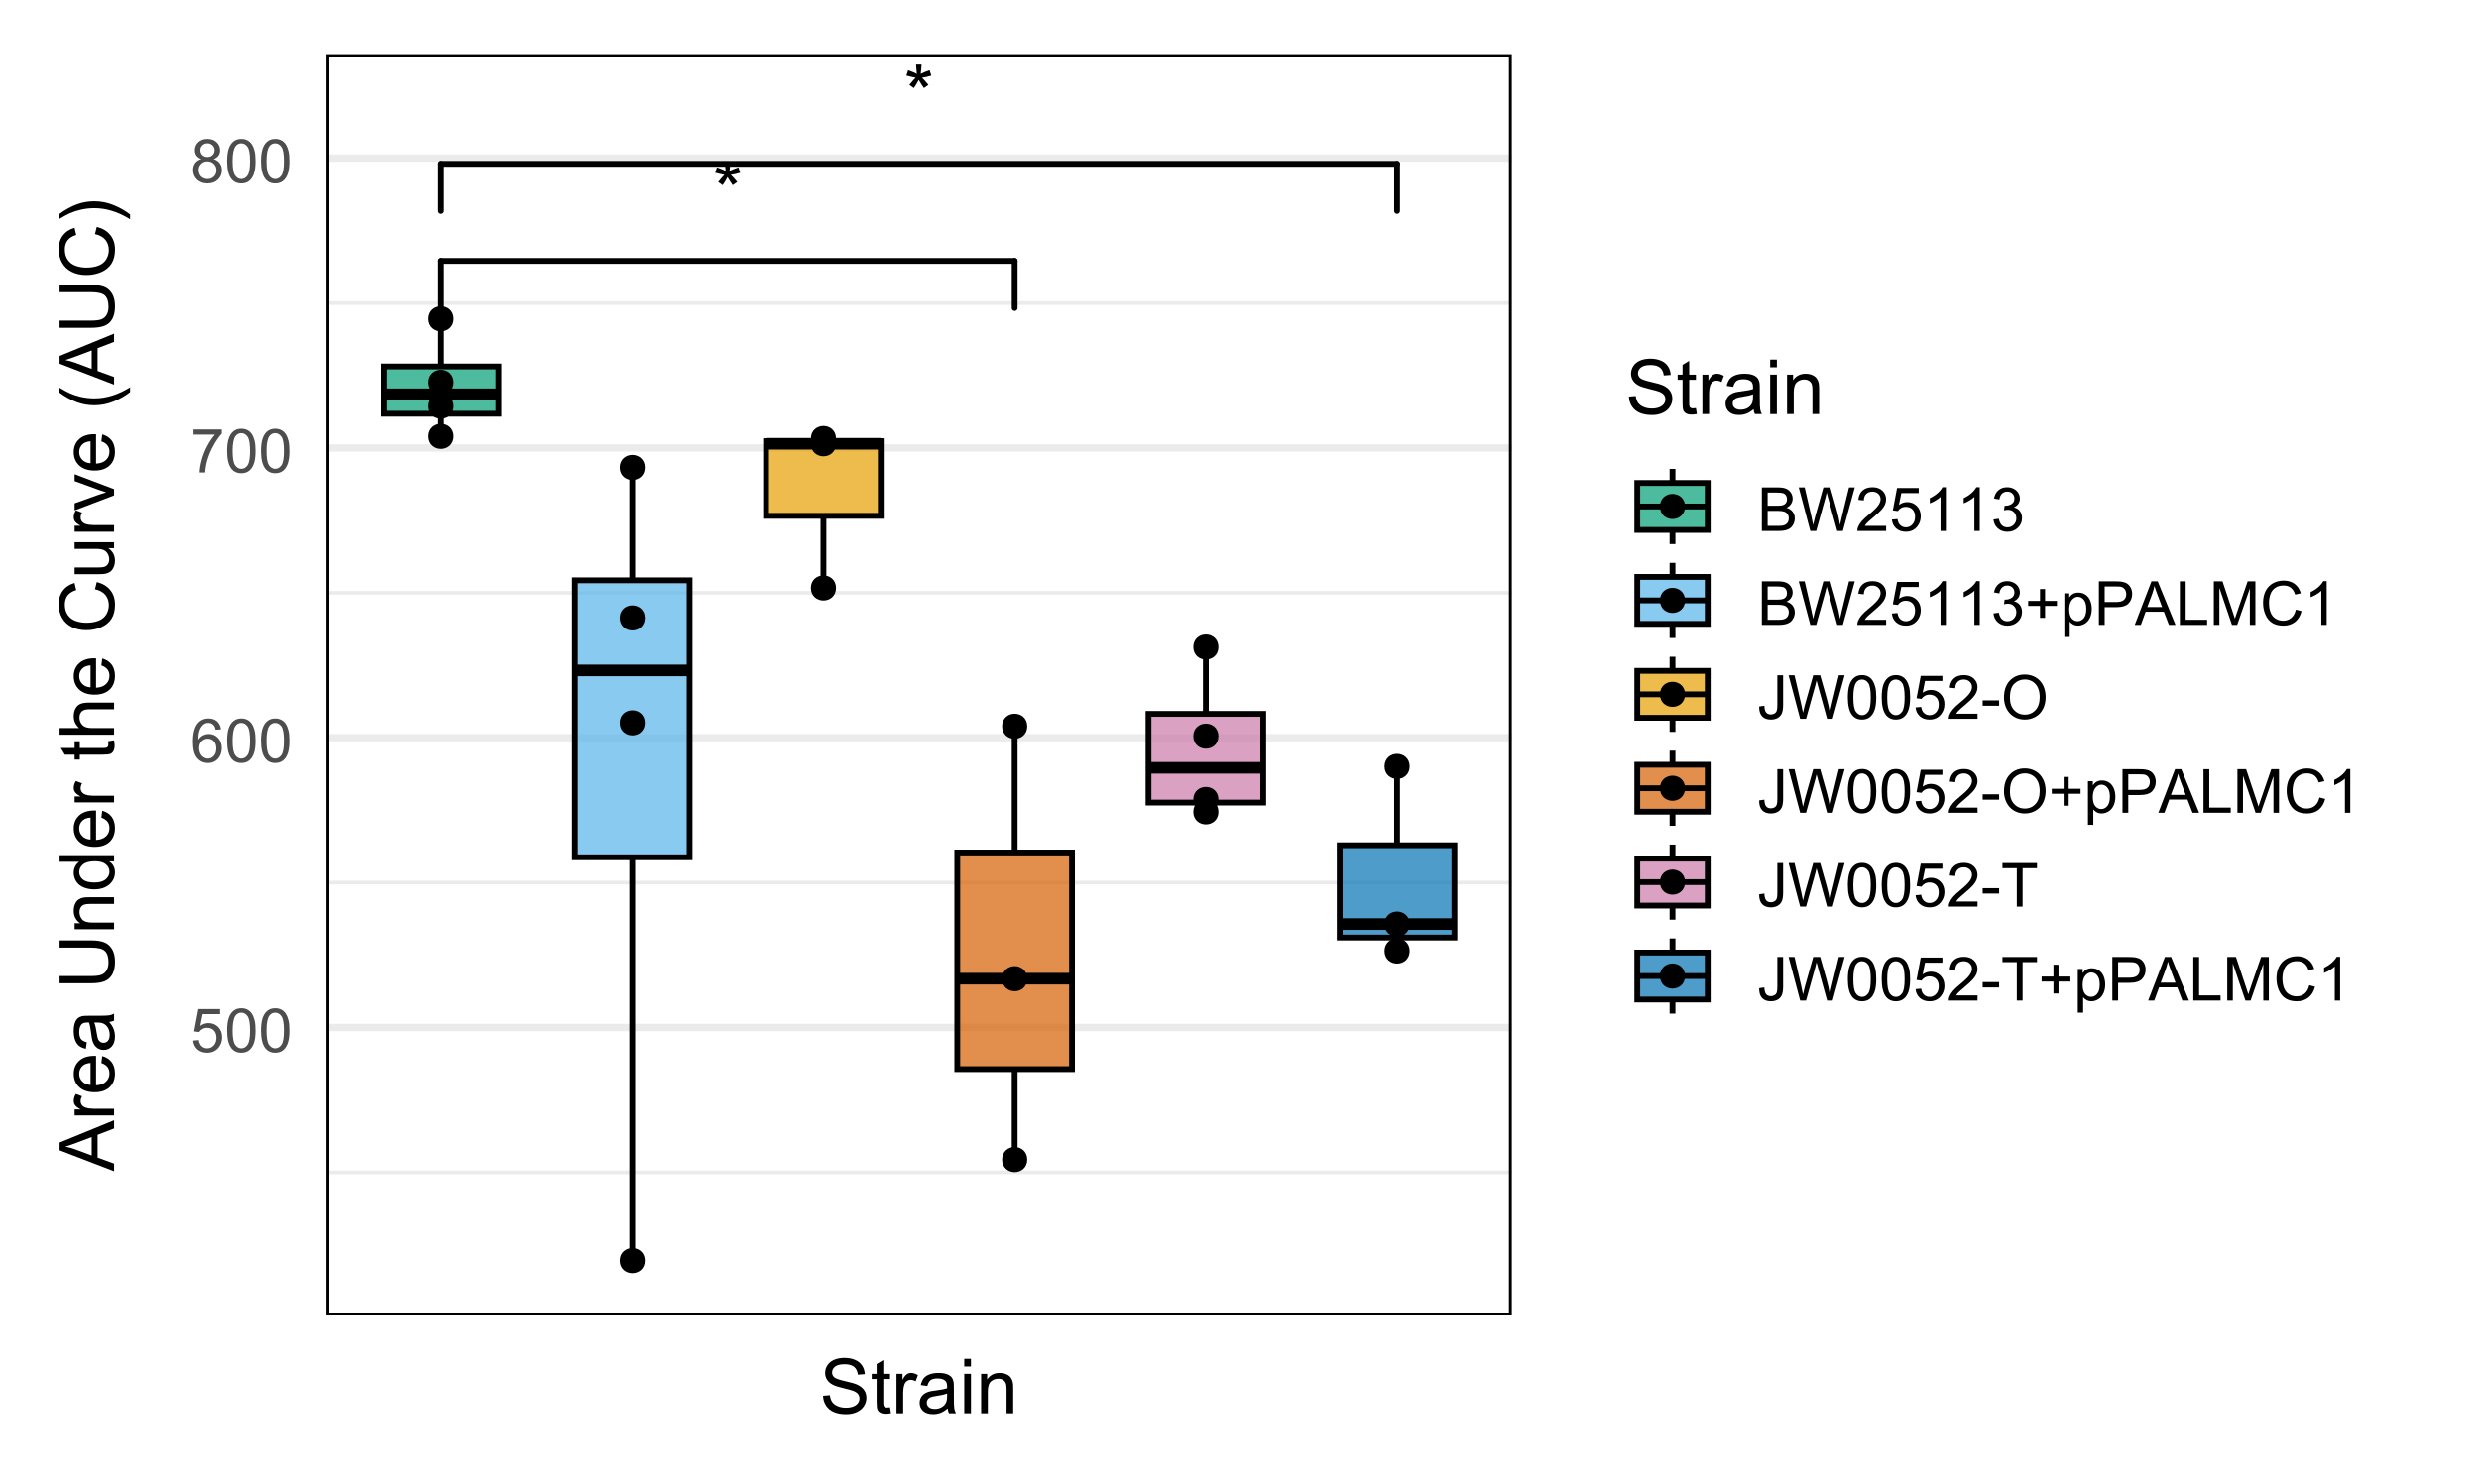 <?xml version="1.0" encoding="UTF-8"?>
<svg xmlns="http://www.w3.org/2000/svg" xmlns:xlink="http://www.w3.org/1999/xlink" width="456" height="273" viewBox="0 0 456 273">
<defs>
<g>
<g id="glyph-0-0">
<path d="M 0.445 -8.316 L 0.766 -9.301 C 1.5 -9.043 2.035 -8.816 2.367 -8.629 C 2.281 -9.465 2.234 -10.043 2.23 -10.355 L 3.238 -10.355 C 3.223 -9.898 3.168 -9.324 3.078 -8.633 C 3.555 -8.875 4.102 -9.098 4.715 -9.301 L 5.035 -8.316 C 4.449 -8.121 3.871 -7.992 3.305 -7.926 C 3.59 -7.68 3.988 -7.242 4.5 -6.613 L 3.668 -6.023 C 3.398 -6.387 3.082 -6.887 2.715 -7.516 C 2.375 -6.863 2.074 -6.367 1.812 -6.023 L 0.992 -6.613 C 1.531 -7.273 1.914 -7.715 2.145 -7.926 C 1.551 -8.043 0.98 -8.172 0.445 -8.316 Z M 0.445 -8.316 "/>
</g>
<g id="glyph-1-0">
<path d="M 0.465 -2.102 L 1.5 -2.188 C 1.574 -1.684 1.754 -1.305 2.031 -1.055 C 2.312 -0.801 2.648 -0.672 3.039 -0.672 C 3.516 -0.672 3.914 -0.852 4.242 -1.207 C 4.57 -1.566 4.734 -2.039 4.734 -2.629 C 4.734 -3.191 4.578 -3.637 4.262 -3.961 C 3.949 -4.285 3.535 -4.445 3.023 -4.445 C 2.707 -4.445 2.422 -4.375 2.164 -4.23 C 1.91 -4.086 1.711 -3.898 1.562 -3.668 L 0.641 -3.789 L 1.418 -7.906 L 5.402 -7.906 L 5.402 -6.969 L 2.203 -6.969 L 1.773 -4.812 C 2.254 -5.148 2.758 -5.316 3.285 -5.316 C 3.988 -5.316 4.578 -5.074 5.059 -4.59 C 5.539 -4.102 5.781 -3.48 5.781 -2.719 C 5.781 -1.992 5.57 -1.367 5.145 -0.836 C 4.633 -0.188 3.93 0.137 3.039 0.137 C 2.312 0.137 1.715 -0.066 1.254 -0.477 C 0.793 -0.883 0.531 -1.426 0.465 -2.102 Z M 0.465 -2.102 "/>
</g>
<g id="glyph-1-1">
<path d="M 0.465 -3.953 C 0.465 -4.902 0.562 -5.664 0.758 -6.242 C 0.953 -6.82 1.242 -7.266 1.629 -7.578 C 2.012 -7.895 2.496 -8.051 3.078 -8.051 C 3.508 -8.051 3.887 -7.965 4.211 -7.789 C 4.535 -7.617 4.805 -7.367 5.016 -7.043 C 5.227 -6.715 5.391 -6.316 5.512 -5.848 C 5.633 -5.379 5.691 -4.75 5.691 -3.953 C 5.691 -3.012 5.598 -2.254 5.402 -1.676 C 5.211 -1.098 4.922 -0.652 4.535 -0.336 C 4.152 -0.02 3.664 0.137 3.078 0.137 C 2.305 0.137 1.699 -0.141 1.258 -0.695 C 0.73 -1.363 0.465 -2.449 0.465 -3.953 M 1.477 -3.953 C 1.477 -2.637 1.629 -1.762 1.938 -1.328 C 2.246 -0.891 2.625 -0.672 3.078 -0.672 C 3.531 -0.672 3.91 -0.891 4.219 -1.328 C 4.527 -1.766 4.68 -2.641 4.68 -3.953 C 4.68 -5.273 4.527 -6.152 4.219 -6.586 C 3.91 -7.02 3.527 -7.234 3.066 -7.234 C 2.617 -7.234 2.254 -7.043 1.984 -6.66 C 1.645 -6.172 1.477 -5.27 1.477 -3.953 Z M 1.477 -3.953 "/>
</g>
<g id="glyph-1-2">
<path d="M 5.574 -6.055 L 4.594 -5.977 C 4.508 -6.363 4.383 -6.645 4.223 -6.82 C 3.957 -7.102 3.629 -7.242 3.238 -7.242 C 2.926 -7.242 2.648 -7.152 2.41 -6.977 C 2.102 -6.754 1.859 -6.422 1.68 -5.988 C 1.5 -5.555 1.406 -4.938 1.398 -4.133 C 1.637 -4.496 1.926 -4.762 2.27 -4.938 C 2.613 -5.113 2.973 -5.199 3.348 -5.199 C 4.004 -5.199 4.562 -4.961 5.023 -4.477 C 5.484 -3.992 5.715 -3.367 5.715 -2.602 C 5.715 -2.102 5.605 -1.633 5.391 -1.199 C 5.172 -0.77 4.875 -0.438 4.496 -0.207 C 4.117 0.023 3.688 0.137 3.203 0.137 C 2.383 0.137 1.715 -0.164 1.199 -0.77 C 0.68 -1.371 0.422 -2.367 0.422 -3.75 C 0.422 -5.301 0.707 -6.426 1.281 -7.133 C 1.777 -7.742 2.453 -8.051 3.297 -8.051 C 3.93 -8.051 4.445 -7.875 4.848 -7.52 C 5.25 -7.164 5.492 -6.676 5.574 -6.055 M 1.555 -2.598 C 1.555 -2.258 1.625 -1.934 1.77 -1.625 C 1.914 -1.312 2.113 -1.078 2.375 -0.918 C 2.633 -0.754 2.902 -0.672 3.188 -0.672 C 3.605 -0.672 3.961 -0.84 4.262 -1.176 C 4.559 -1.512 4.707 -1.969 4.707 -2.543 C 4.707 -3.098 4.562 -3.535 4.266 -3.852 C 3.969 -4.172 3.598 -4.332 3.148 -4.332 C 2.707 -4.332 2.328 -4.172 2.02 -3.852 C 1.707 -3.535 1.555 -3.117 1.555 -2.598 Z M 1.555 -2.598 "/>
</g>
<g id="glyph-1-3">
<path d="M 0.531 -6.969 L 0.531 -7.914 L 5.719 -7.914 L 5.719 -7.148 C 5.211 -6.605 4.703 -5.883 4.203 -4.98 C 3.703 -4.082 3.312 -3.156 3.039 -2.203 C 2.844 -1.531 2.719 -0.797 2.664 0 L 1.652 0 C 1.664 -0.629 1.785 -1.395 2.023 -2.285 C 2.262 -3.18 2.602 -4.039 3.043 -4.871 C 3.488 -5.699 3.957 -6.398 4.457 -6.969 Z M 0.531 -6.969 "/>
</g>
<g id="glyph-1-4">
<path d="M 1.98 -4.348 C 1.57 -4.496 1.27 -4.711 1.07 -4.988 C 0.875 -5.266 0.777 -5.598 0.777 -5.984 C 0.777 -6.566 0.984 -7.055 1.406 -7.453 C 1.824 -7.852 2.383 -8.051 3.078 -8.051 C 3.777 -8.051 4.344 -7.848 4.77 -7.441 C 5.195 -7.035 5.41 -6.539 5.41 -5.957 C 5.41 -5.582 5.312 -5.262 5.117 -4.984 C 4.922 -4.711 4.625 -4.496 4.227 -4.348 C 4.719 -4.188 5.094 -3.93 5.352 -3.57 C 5.609 -3.215 5.738 -2.789 5.738 -2.293 C 5.738 -1.605 5.496 -1.031 5.008 -0.562 C 4.523 -0.098 3.887 0.137 3.094 0.137 C 2.305 0.137 1.668 -0.098 1.18 -0.566 C 0.695 -1.035 0.453 -1.617 0.453 -2.32 C 0.453 -2.84 0.586 -3.277 0.852 -3.629 C 1.113 -3.98 1.492 -4.219 1.98 -4.348 M 1.781 -6.016 C 1.781 -5.637 1.906 -5.328 2.148 -5.086 C 2.395 -4.844 2.711 -4.727 3.102 -4.727 C 3.48 -4.727 3.789 -4.844 4.031 -5.082 C 4.277 -5.32 4.398 -5.613 4.398 -5.961 C 4.398 -6.32 4.273 -6.625 4.023 -6.871 C 3.773 -7.117 3.461 -7.242 3.09 -7.242 C 2.715 -7.242 2.402 -7.121 2.156 -6.879 C 1.906 -6.641 1.781 -6.352 1.781 -6.016 M 1.465 -2.312 C 1.465 -2.031 1.531 -1.762 1.664 -1.5 C 1.797 -1.234 1.996 -1.031 2.258 -0.891 C 2.52 -0.746 2.805 -0.672 3.105 -0.672 C 3.578 -0.672 3.965 -0.824 4.27 -1.125 C 4.578 -1.43 4.73 -1.812 4.73 -2.281 C 4.73 -2.754 4.574 -3.145 4.258 -3.457 C 3.941 -3.766 3.547 -3.922 3.074 -3.922 C 2.609 -3.922 2.227 -3.77 1.922 -3.461 C 1.617 -3.156 1.465 -2.773 1.465 -2.312 Z M 1.465 -2.312 "/>
</g>
<g id="glyph-1-5">
<path d="M 0.82 0 L 0.82 -8.016 L 3.828 -8.016 C 4.441 -8.016 4.934 -7.938 5.301 -7.773 C 5.672 -7.613 5.961 -7.363 6.172 -7.023 C 6.383 -6.688 6.484 -6.336 6.484 -5.965 C 6.484 -5.625 6.395 -5.301 6.207 -5 C 6.02 -4.695 5.742 -4.453 5.363 -4.266 C 5.852 -4.125 6.223 -3.883 6.484 -3.539 C 6.742 -3.195 6.875 -2.789 6.875 -2.324 C 6.875 -1.949 6.797 -1.602 6.637 -1.277 C 6.477 -0.953 6.281 -0.707 6.047 -0.531 C 5.816 -0.355 5.523 -0.223 5.172 -0.133 C 4.82 -0.043 4.387 0 3.879 0 L 0.82 0 M 1.883 -4.648 L 3.613 -4.648 C 4.086 -4.648 4.422 -4.68 4.625 -4.742 C 4.895 -4.82 5.102 -4.953 5.238 -5.141 C 5.375 -5.328 5.441 -5.559 5.441 -5.84 C 5.441 -6.105 5.379 -6.34 5.25 -6.543 C 5.121 -6.746 4.941 -6.883 4.703 -6.961 C 4.465 -7.035 4.059 -7.07 3.484 -7.07 L 1.883 -7.07 L 1.883 -4.648 M 1.883 -0.945 L 3.879 -0.945 C 4.219 -0.945 4.461 -0.957 4.598 -0.984 C 4.844 -1.027 5.047 -1.102 5.211 -1.203 C 5.375 -1.305 5.512 -1.453 5.617 -1.648 C 5.723 -1.844 5.773 -2.07 5.773 -2.324 C 5.773 -2.625 5.699 -2.883 5.547 -3.105 C 5.391 -3.324 5.18 -3.48 4.91 -3.57 C 4.637 -3.656 4.246 -3.703 3.734 -3.703 L 1.883 -3.703 Z M 1.883 -0.945 "/>
</g>
<g id="glyph-1-6">
<path d="M 2.266 0 L 0.137 -8.016 L 1.227 -8.016 L 2.445 -2.762 C 2.574 -2.211 2.688 -1.664 2.785 -1.121 C 2.988 -1.977 3.109 -2.473 3.145 -2.602 L 4.672 -8.016 L 5.949 -8.016 L 7.098 -3.961 C 7.387 -2.953 7.594 -2.008 7.723 -1.121 C 7.824 -1.629 7.957 -2.211 8.121 -2.867 L 9.379 -8.016 L 10.445 -8.016 L 8.246 0 L 7.223 0 L 5.535 -6.109 C 5.391 -6.617 5.309 -6.934 5.281 -7.051 C 5.199 -6.68 5.121 -6.367 5.047 -6.109 L 3.348 0 Z M 2.266 0 "/>
</g>
<g id="glyph-1-7">
<path d="M 5.637 -0.945 L 5.637 0 L 0.34 0 C 0.332 -0.238 0.371 -0.465 0.453 -0.684 C 0.59 -1.043 0.805 -1.398 1.102 -1.75 C 1.398 -2.102 1.828 -2.504 2.391 -2.965 C 3.262 -3.68 3.852 -4.246 4.156 -4.664 C 4.461 -5.078 4.617 -5.473 4.617 -5.848 C 4.617 -6.234 4.477 -6.566 4.195 -6.832 C 3.918 -7.102 3.555 -7.234 3.105 -7.234 C 2.633 -7.234 2.254 -7.094 1.969 -6.809 C 1.684 -6.523 1.539 -6.129 1.535 -5.629 L 0.523 -5.73 C 0.594 -6.484 0.855 -7.062 1.309 -7.457 C 1.758 -7.852 2.367 -8.051 3.129 -8.051 C 3.898 -8.051 4.508 -7.836 4.953 -7.41 C 5.402 -6.984 5.629 -6.453 5.629 -5.824 C 5.629 -5.504 5.562 -5.188 5.43 -4.879 C 5.301 -4.566 5.082 -4.242 4.777 -3.898 C 4.473 -3.555 3.965 -3.086 3.258 -2.488 C 2.668 -1.992 2.289 -1.656 2.121 -1.48 C 1.953 -1.301 1.816 -1.125 1.707 -0.945 Z M 5.637 -0.945 "/>
</g>
<g id="glyph-1-8">
<path d="M 4.172 0 L 3.188 0 L 3.188 -6.273 C 2.953 -6.047 2.641 -5.82 2.258 -5.594 C 1.871 -5.367 1.527 -5.199 1.219 -5.086 L 1.219 -6.039 C 1.77 -6.297 2.25 -6.609 2.664 -6.977 C 3.074 -7.348 3.367 -7.703 3.539 -8.051 L 4.172 -8.051 Z M 4.172 0 "/>
</g>
<g id="glyph-1-9">
<path d="M 0.469 -2.117 L 1.453 -2.246 C 1.566 -1.691 1.762 -1.289 2.031 -1.043 C 2.305 -0.797 2.633 -0.672 3.023 -0.672 C 3.488 -0.672 3.879 -0.832 4.195 -1.152 C 4.516 -1.477 4.676 -1.871 4.676 -2.348 C 4.676 -2.797 4.527 -3.172 4.234 -3.465 C 3.938 -3.758 3.562 -3.906 3.105 -3.906 C 2.922 -3.906 2.688 -3.867 2.41 -3.797 L 2.52 -4.66 C 2.586 -4.652 2.641 -4.648 2.68 -4.648 C 3.098 -4.648 3.477 -4.758 3.812 -4.977 C 4.148 -5.195 4.316 -5.531 4.316 -5.988 C 4.316 -6.348 4.191 -6.648 3.949 -6.887 C 3.703 -7.121 3.391 -7.242 3.004 -7.242 C 2.621 -7.242 2.301 -7.121 2.047 -6.879 C 1.789 -6.641 1.625 -6.277 1.555 -5.797 L 0.57 -5.973 C 0.688 -6.633 0.961 -7.145 1.391 -7.508 C 1.816 -7.867 2.348 -8.051 2.98 -8.051 C 3.418 -8.051 3.82 -7.957 4.188 -7.77 C 4.559 -7.582 4.84 -7.324 5.035 -7 C 5.23 -6.676 5.328 -6.332 5.328 -5.965 C 5.328 -5.621 5.234 -5.305 5.047 -5.02 C 4.863 -4.734 4.586 -4.512 4.223 -4.344 C 4.695 -4.234 5.062 -4.008 5.328 -3.66 C 5.59 -3.316 5.719 -2.887 5.719 -2.367 C 5.719 -1.668 5.465 -1.074 4.953 -0.59 C 4.445 -0.102 3.801 0.141 3.02 0.141 C 2.316 0.141 1.73 -0.066 1.266 -0.488 C 0.801 -0.906 0.535 -1.449 0.469 -2.117 Z M 0.469 -2.117 "/>
</g>
<g id="glyph-1-10">
<path d="M 2.805 -1.297 L 2.805 -3.496 L 0.625 -3.496 L 0.625 -4.414 L 2.805 -4.414 L 2.805 -6.594 L 3.734 -6.594 L 3.734 -4.414 L 5.918 -4.414 L 5.918 -3.496 L 3.734 -3.496 L 3.734 -1.297 Z M 2.805 -1.297 "/>
</g>
<g id="glyph-1-11">
<path d="M 0.738 2.227 L 0.738 -5.809 L 1.637 -5.809 L 1.637 -5.055 C 1.848 -5.348 2.086 -5.57 2.352 -5.719 C 2.617 -5.867 2.941 -5.938 3.32 -5.938 C 3.816 -5.938 4.254 -5.812 4.633 -5.555 C 5.012 -5.301 5.297 -4.941 5.492 -4.477 C 5.684 -4.012 5.781 -3.5 5.781 -2.949 C 5.781 -2.352 5.676 -1.82 5.461 -1.344 C 5.246 -0.867 4.938 -0.504 4.531 -0.25 C 4.125 0.004 3.695 0.133 3.25 0.133 C 2.922 0.133 2.625 0.062 2.367 -0.078 C 2.105 -0.215 1.891 -0.391 1.723 -0.602 L 1.723 2.227 L 0.738 2.227 M 1.629 -2.871 C 1.629 -2.125 1.781 -1.57 2.082 -1.215 C 2.387 -0.855 2.754 -0.68 3.184 -0.68 C 3.621 -0.68 3.996 -0.863 4.305 -1.234 C 4.617 -1.602 4.773 -2.176 4.773 -2.953 C 4.773 -3.691 4.621 -4.246 4.316 -4.617 C 4.012 -4.984 3.648 -5.168 3.227 -5.168 C 2.809 -5.168 2.438 -4.973 2.113 -4.578 C 1.793 -4.188 1.629 -3.617 1.629 -2.871 Z M 1.629 -2.871 "/>
</g>
<g id="glyph-1-12">
<path d="M 0.863 0 L 0.863 -8.016 L 3.887 -8.016 C 4.422 -8.016 4.828 -7.992 5.109 -7.941 C 5.5 -7.875 5.832 -7.75 6.098 -7.566 C 6.363 -7.383 6.578 -7.125 6.742 -6.793 C 6.902 -6.461 6.984 -6.098 6.984 -5.699 C 6.984 -5.016 6.766 -4.441 6.332 -3.969 C 5.898 -3.496 5.113 -3.258 3.98 -3.258 L 1.926 -3.258 L 1.926 0 L 0.863 0 M 1.926 -4.207 L 3.996 -4.207 C 4.684 -4.207 5.168 -4.332 5.457 -4.59 C 5.746 -4.844 5.891 -5.203 5.891 -5.664 C 5.891 -6 5.805 -6.289 5.637 -6.527 C 5.465 -6.766 5.242 -6.922 4.965 -7 C 4.785 -7.047 4.457 -7.07 3.977 -7.07 L 1.926 -7.07 Z M 1.926 -4.207 "/>
</g>
<g id="glyph-1-13">
<path d="M -0.016 0 L 3.062 -8.016 L 4.207 -8.016 L 7.488 0 L 6.277 0 L 5.344 -2.43 L 1.992 -2.43 L 1.109 0 L -0.016 0 M 2.297 -3.293 L 5.016 -3.293 L 4.18 -5.512 C 3.922 -6.188 3.734 -6.742 3.609 -7.176 C 3.508 -6.66 3.363 -6.152 3.176 -5.645 Z M 2.297 -3.293 "/>
</g>
<g id="glyph-1-14">
<path d="M 0.82 0 L 0.82 -8.016 L 1.883 -8.016 L 1.883 -0.945 L 5.828 -0.945 L 5.828 0 Z M 0.82 0 "/>
</g>
<g id="glyph-1-15">
<path d="M 0.832 0 L 0.832 -8.016 L 2.43 -8.016 L 4.324 -2.34 C 4.5 -1.812 4.629 -1.418 4.707 -1.152 C 4.801 -1.445 4.941 -1.875 5.137 -2.438 L 7.055 -8.016 L 8.48 -8.016 L 8.48 0 L 7.461 0 L 7.461 -6.711 L 5.129 0 L 4.172 0 L 1.855 -6.824 L 1.855 0 Z M 0.832 0 "/>
</g>
<g id="glyph-1-16">
<path d="M 6.586 -2.812 L 7.645 -2.543 C 7.422 -1.672 7.023 -1.008 6.445 -0.551 C 5.867 -0.094 5.16 0.137 4.324 0.137 C 3.461 0.137 2.758 -0.039 2.219 -0.391 C 1.676 -0.742 1.266 -1.254 0.98 -1.918 C 0.699 -2.586 0.559 -3.305 0.559 -4.07 C 0.559 -4.902 0.719 -5.633 1.035 -6.254 C 1.355 -6.875 1.809 -7.348 2.398 -7.672 C 2.988 -7.992 3.637 -8.152 4.344 -8.152 C 5.145 -8.152 5.82 -7.949 6.367 -7.543 C 6.914 -7.133 7.293 -6.559 7.508 -5.82 L 6.465 -5.574 C 6.277 -6.156 6.008 -6.582 5.656 -6.848 C 5.301 -7.113 4.855 -7.246 4.32 -7.246 C 3.703 -7.246 3.188 -7.098 2.777 -6.805 C 2.363 -6.508 2.07 -6.113 1.902 -5.613 C 1.734 -5.117 1.652 -4.602 1.652 -4.074 C 1.652 -3.391 1.75 -2.797 1.949 -2.289 C 2.148 -1.781 2.457 -1.398 2.875 -1.148 C 3.297 -0.898 3.75 -0.77 4.238 -0.77 C 4.832 -0.77 5.336 -0.941 5.746 -1.285 C 6.16 -1.629 6.438 -2.137 6.586 -2.812 Z M 6.586 -2.812 "/>
</g>
<g id="glyph-1-17">
<path d="M 0.324 -2.273 L 1.281 -2.406 C 1.305 -1.793 1.422 -1.375 1.625 -1.148 C 1.828 -0.922 2.109 -0.809 2.473 -0.809 C 2.738 -0.809 2.969 -0.871 3.16 -0.992 C 3.355 -1.113 3.488 -1.281 3.559 -1.492 C 3.633 -1.699 3.668 -2.035 3.668 -2.492 L 3.668 -8.016 L 4.73 -8.016 L 4.73 -2.555 C 4.73 -1.883 4.648 -1.363 4.488 -0.996 C 4.324 -0.629 4.066 -0.348 3.715 -0.152 C 3.363 0.039 2.953 0.137 2.477 0.137 C 1.773 0.137 1.234 -0.066 0.863 -0.469 C 0.488 -0.875 0.309 -1.477 0.324 -2.273 Z M 0.324 -2.273 "/>
</g>
<g id="glyph-1-18">
<path d="M 0.355 -2.406 L 0.355 -3.395 L 3.379 -3.395 L 3.379 -2.406 Z M 0.355 -2.406 "/>
</g>
<g id="glyph-1-19">
<path d="M 0.543 -3.906 C 0.543 -5.234 0.898 -6.277 1.613 -7.031 C 2.328 -7.781 3.25 -8.16 4.379 -8.16 C 5.121 -8.16 5.789 -7.984 6.383 -7.629 C 6.977 -7.273 7.43 -6.781 7.742 -6.148 C 8.055 -5.516 8.207 -4.801 8.207 -3.996 C 8.207 -3.184 8.043 -2.457 7.715 -1.816 C 7.387 -1.176 6.922 -0.688 6.32 -0.359 C 5.719 -0.027 5.07 0.137 4.375 0.137 C 3.621 0.137 2.945 -0.047 2.352 -0.41 C 1.758 -0.773 1.309 -1.273 1 -1.902 C 0.695 -2.535 0.543 -3.199 0.543 -3.906 M 1.637 -3.887 C 1.637 -2.922 1.895 -2.16 2.414 -1.605 C 2.934 -1.051 3.586 -0.77 4.371 -0.77 C 5.168 -0.77 5.824 -1.051 6.34 -1.613 C 6.855 -2.176 7.113 -2.973 7.113 -4.004 C 7.113 -4.656 7.004 -5.227 6.785 -5.711 C 6.562 -6.199 6.242 -6.578 5.816 -6.844 C 5.391 -7.113 4.914 -7.246 4.387 -7.246 C 3.637 -7.246 2.988 -6.988 2.449 -6.473 C 1.906 -5.957 1.637 -5.094 1.637 -3.887 Z M 1.637 -3.887 "/>
</g>
<g id="glyph-1-20">
<path d="M 2.902 0 L 2.902 -7.07 L 0.262 -7.07 L 0.262 -8.016 L 6.617 -8.016 L 6.617 -7.07 L 3.965 -7.07 L 3.965 0 Z M 2.902 0 "/>
</g>
<g id="glyph-2-0">
<path d="M 0.629 -3.219 L 1.879 -3.328 C 1.938 -2.828 2.078 -2.418 2.293 -2.094 C 2.512 -1.773 2.848 -1.516 3.301 -1.316 C 3.758 -1.117 4.27 -1.02 4.84 -1.02 C 5.344 -1.02 5.793 -1.094 6.18 -1.242 C 6.566 -1.395 6.855 -1.602 7.043 -1.863 C 7.234 -2.125 7.328 -2.41 7.328 -2.719 C 7.328 -3.035 7.238 -3.309 7.055 -3.543 C 6.871 -3.777 6.57 -3.977 6.152 -4.137 C 5.883 -4.242 5.289 -4.402 4.367 -4.625 C 3.449 -4.844 2.805 -5.055 2.434 -5.25 C 1.953 -5.5 1.598 -5.812 1.363 -6.184 C 1.129 -6.555 1.012 -6.969 1.012 -7.43 C 1.012 -7.938 1.156 -8.41 1.441 -8.848 C 1.73 -9.289 2.148 -9.621 2.699 -9.852 C 3.25 -10.078 3.863 -10.191 4.539 -10.191 C 5.281 -10.191 5.938 -10.074 6.504 -9.832 C 7.07 -9.594 7.508 -9.242 7.812 -8.777 C 8.117 -8.312 8.281 -7.785 8.305 -7.199 L 7.035 -7.102 C 6.965 -7.734 6.734 -8.215 6.34 -8.539 C 5.945 -8.863 5.363 -9.023 4.594 -9.023 C 3.793 -9.023 3.207 -8.875 2.84 -8.582 C 2.473 -8.289 2.289 -7.934 2.289 -7.52 C 2.289 -7.16 2.422 -6.863 2.68 -6.633 C 2.934 -6.398 3.602 -6.16 4.68 -5.918 C 5.758 -5.672 6.496 -5.461 6.898 -5.277 C 7.48 -5.008 7.91 -4.668 8.188 -4.254 C 8.469 -3.844 8.605 -3.367 8.605 -2.828 C 8.605 -2.297 8.453 -1.793 8.148 -1.324 C 7.844 -0.852 7.406 -0.484 6.832 -0.223 C 6.262 0.039 5.617 0.172 4.902 0.172 C 3.996 0.172 3.234 0.039 2.621 -0.227 C 2.008 -0.488 1.527 -0.887 1.18 -1.418 C 0.832 -1.949 0.648 -2.551 0.629 -3.219 Z M 0.629 -3.219 "/>
</g>
<g id="glyph-2-1">
<path d="M 3.609 -1.102 L 3.789 -0.016 C 3.441 0.059 3.133 0.094 2.859 0.094 C 2.41 0.094 2.062 0.023 1.82 -0.117 C 1.57 -0.258 1.398 -0.441 1.297 -0.672 C 1.199 -0.902 1.148 -1.387 1.148 -2.125 L 1.148 -6.305 L 0.246 -6.305 L 0.246 -7.258 L 1.148 -7.258 L 1.148 -9.059 L 2.371 -9.797 L 2.371 -7.258 L 3.609 -7.258 L 3.609 -6.305 L 2.371 -6.305 L 2.371 -2.059 C 2.371 -1.707 2.395 -1.48 2.438 -1.383 C 2.48 -1.281 2.551 -1.199 2.648 -1.141 C 2.746 -1.082 2.887 -1.055 3.07 -1.055 C 3.207 -1.055 3.387 -1.07 3.609 -1.102 Z M 3.609 -1.102 "/>
</g>
<g id="glyph-2-2">
<path d="M 0.91 0 L 0.91 -7.258 L 2.016 -7.258 L 2.016 -6.16 C 2.301 -6.676 2.559 -7.016 2.801 -7.18 C 3.039 -7.344 3.301 -7.422 3.59 -7.422 C 4.004 -7.422 4.426 -7.293 4.852 -7.027 L 4.43 -5.887 C 4.129 -6.062 3.828 -6.152 3.527 -6.152 C 3.258 -6.152 3.016 -6.07 2.805 -5.91 C 2.59 -5.746 2.438 -5.523 2.344 -5.234 C 2.207 -4.797 2.141 -4.32 2.141 -3.801 L 2.141 0 Z M 0.91 0 "/>
</g>
<g id="glyph-2-3">
<path d="M 5.66 -0.895 C 5.203 -0.508 4.766 -0.234 4.344 -0.074 C 3.922 0.086 3.469 0.164 2.988 0.164 C 2.191 0.164 1.578 -0.031 1.148 -0.422 C 0.719 -0.809 0.508 -1.309 0.508 -1.914 C 0.508 -2.27 0.586 -2.594 0.75 -2.887 C 0.91 -3.184 1.121 -3.418 1.383 -3.594 C 1.645 -3.773 1.941 -3.906 2.27 -4 C 2.512 -4.062 2.875 -4.125 3.363 -4.184 C 4.355 -4.301 5.09 -4.445 5.559 -4.609 C 5.562 -4.777 5.562 -4.883 5.562 -4.93 C 5.562 -5.43 5.449 -5.781 5.215 -5.988 C 4.902 -6.266 4.434 -6.406 3.812 -6.406 C 3.234 -6.406 2.809 -6.305 2.531 -6.102 C 2.258 -5.898 2.055 -5.539 1.922 -5.023 L 0.719 -5.188 C 0.828 -5.703 1.008 -6.121 1.258 -6.438 C 1.508 -6.754 1.871 -6.996 2.344 -7.168 C 2.82 -7.34 3.367 -7.422 3.992 -7.422 C 4.613 -7.422 5.117 -7.352 5.504 -7.203 C 5.891 -7.059 6.176 -6.875 6.359 -6.656 C 6.539 -6.434 6.668 -6.156 6.742 -5.816 C 6.781 -5.609 6.801 -5.23 6.801 -4.684 L 6.801 -3.043 C 6.801 -1.898 6.828 -1.176 6.879 -0.871 C 6.934 -0.57 7.035 -0.277 7.191 0 L 5.906 0 C 5.777 -0.254 5.695 -0.555 5.66 -0.895 M 5.559 -3.645 C 5.109 -3.461 4.441 -3.305 3.547 -3.18 C 3.043 -3.105 2.684 -3.023 2.477 -2.934 C 2.266 -2.84 2.102 -2.707 1.988 -2.531 C 1.875 -2.355 1.82 -2.164 1.82 -1.949 C 1.82 -1.621 1.941 -1.348 2.191 -1.129 C 2.438 -0.91 2.805 -0.801 3.281 -0.801 C 3.754 -0.801 4.176 -0.902 4.547 -1.109 C 4.914 -1.316 5.188 -1.602 5.359 -1.961 C 5.492 -2.238 5.559 -2.648 5.559 -3.191 Z M 5.559 -3.645 "/>
</g>
<g id="glyph-2-4">
<path d="M 0.93 -8.605 L 0.93 -10.023 L 2.16 -10.023 L 2.16 -8.605 L 0.93 -8.605 M 0.93 0 L 0.93 -7.258 L 2.16 -7.258 L 2.16 0 Z M 0.93 0 "/>
</g>
<g id="glyph-2-5">
<path d="M 0.922 0 L 0.922 -7.258 L 2.031 -7.258 L 2.031 -6.227 C 2.562 -7.023 3.332 -7.422 4.34 -7.422 C 4.777 -7.422 5.18 -7.344 5.547 -7.188 C 5.914 -7.031 6.188 -6.824 6.371 -6.57 C 6.555 -6.312 6.68 -6.012 6.754 -5.66 C 6.801 -5.434 6.82 -5.035 6.82 -4.465 L 6.82 0 L 5.594 0 L 5.594 -4.414 C 5.594 -4.918 5.543 -5.293 5.449 -5.539 C 5.352 -5.789 5.184 -5.988 4.938 -6.137 C 4.695 -6.285 4.41 -6.355 4.082 -6.359 C 3.559 -6.355 3.105 -6.191 2.723 -5.859 C 2.344 -5.527 2.152 -4.895 2.152 -3.965 L 2.152 0 Z M 0.922 0 "/>
</g>
<g id="glyph-3-0">
<path d="M 0 0.02 L -10.023 -3.828 L -10.023 -5.258 L 0 -9.359 L 0 -7.848 L -3.035 -6.68 L -3.035 -2.488 L 0 -1.387 L 0 0.02 M -4.117 -2.871 L -4.117 -6.27 L -6.891 -5.223 C -7.734 -4.902 -8.426 -4.668 -8.969 -4.512 C -8.328 -4.383 -7.688 -4.203 -7.055 -3.973 Z M -4.117 -2.871 "/>
</g>
<g id="glyph-3-1">
<path d="M 0 -0.91 L -7.258 -0.91 L -7.258 -2.016 L -6.16 -2.016 C -6.676 -2.301 -7.016 -2.559 -7.18 -2.801 C -7.344 -3.039 -7.422 -3.301 -7.422 -3.59 C -7.422 -4.004 -7.293 -4.426 -7.027 -4.852 L -5.887 -4.43 C -6.062 -4.129 -6.152 -3.828 -6.152 -3.527 C -6.152 -3.258 -6.07 -3.016 -5.91 -2.805 C -5.746 -2.59 -5.523 -2.438 -5.234 -2.344 C -4.797 -2.207 -4.32 -2.141 -3.801 -2.141 L 0 -2.141 Z M 0 -0.91 "/>
</g>
<g id="glyph-3-2">
<path d="M -2.336 -5.891 L -2.18 -7.164 C -1.438 -6.965 -0.859 -6.594 -0.449 -6.051 C -0.043 -5.508 0.164 -4.816 0.164 -3.973 C 0.164 -2.91 -0.164 -2.066 -0.816 -1.445 C -1.473 -0.824 -2.387 -0.512 -3.57 -0.512 C -4.789 -0.512 -5.738 -0.828 -6.414 -1.457 C -7.086 -2.086 -7.422 -2.902 -7.422 -3.902 C -7.422 -4.875 -7.094 -5.668 -6.434 -6.281 C -5.773 -6.898 -4.844 -7.203 -3.645 -7.203 C -3.57 -7.203 -3.461 -7.203 -3.316 -7.199 L -3.316 -1.785 C -2.52 -1.828 -1.906 -2.055 -1.484 -2.461 C -1.059 -2.867 -0.848 -3.371 -0.848 -3.977 C -0.848 -4.43 -0.965 -4.816 -1.203 -5.133 C -1.441 -5.453 -1.816 -5.707 -2.336 -5.891 M -4.328 -1.852 L -4.328 -5.906 C -4.938 -5.852 -5.395 -5.695 -5.703 -5.441 C -6.176 -5.051 -6.414 -4.543 -6.414 -3.918 C -6.414 -3.352 -6.223 -2.875 -5.844 -2.492 C -5.465 -2.105 -4.961 -1.895 -4.328 -1.852 Z M -4.328 -1.852 "/>
</g>
<g id="glyph-3-3">
<path d="M -0.895 -5.66 C -0.508 -5.203 -0.234 -4.766 -0.074 -4.344 C 0.086 -3.922 0.164 -3.469 0.164 -2.988 C 0.164 -2.191 -0.031 -1.578 -0.422 -1.148 C -0.809 -0.719 -1.309 -0.508 -1.914 -0.508 C -2.27 -0.508 -2.594 -0.586 -2.887 -0.75 C -3.184 -0.91 -3.418 -1.121 -3.594 -1.383 C -3.773 -1.645 -3.906 -1.941 -4 -2.27 C -4.062 -2.512 -4.125 -2.875 -4.184 -3.363 C -4.301 -4.355 -4.445 -5.09 -4.609 -5.559 C -4.777 -5.562 -4.883 -5.562 -4.93 -5.562 C -5.43 -5.562 -5.781 -5.449 -5.988 -5.215 C -6.266 -4.902 -6.406 -4.434 -6.406 -3.816 C -6.406 -3.234 -6.305 -2.809 -6.102 -2.531 C -5.898 -2.258 -5.539 -2.055 -5.023 -1.922 L -5.188 -0.719 C -5.703 -0.828 -6.121 -1.008 -6.438 -1.258 C -6.754 -1.508 -6.996 -1.871 -7.168 -2.344 C -7.34 -2.82 -7.422 -3.367 -7.422 -3.992 C -7.422 -4.613 -7.352 -5.117 -7.203 -5.504 C -7.059 -5.891 -6.875 -6.176 -6.656 -6.359 C -6.434 -6.539 -6.156 -6.668 -5.816 -6.742 C -5.609 -6.781 -5.23 -6.801 -4.684 -6.801 L -3.043 -6.801 C -1.898 -6.801 -1.176 -6.828 -0.871 -6.879 C -0.57 -6.934 -0.277 -7.035 0 -7.191 L 0 -5.906 C -0.254 -5.777 -0.555 -5.695 -0.895 -5.66 M -3.645 -5.559 C -3.461 -5.109 -3.305 -4.441 -3.18 -3.547 C -3.105 -3.043 -3.023 -2.684 -2.934 -2.477 C -2.84 -2.266 -2.707 -2.102 -2.531 -1.988 C -2.355 -1.875 -2.164 -1.82 -1.949 -1.82 C -1.621 -1.82 -1.348 -1.941 -1.129 -2.191 C -0.91 -2.438 -0.801 -2.805 -0.801 -3.281 C -0.801 -3.754 -0.902 -4.176 -1.109 -4.547 C -1.316 -4.914 -1.602 -5.188 -1.961 -5.359 C -2.238 -5.492 -2.648 -5.559 -3.191 -5.559 Z M -3.645 -5.559 "/>
</g>
<g id="glyph-3-4">
</g>
<g id="glyph-3-5">
<path d="M -10.023 -7.656 L -10.023 -8.984 L -4.23 -8.984 C -3.223 -8.984 -2.426 -8.867 -1.832 -8.641 C -1.238 -8.414 -0.758 -8 -0.387 -7.406 C -0.016 -6.812 0.172 -6.031 0.172 -5.066 C 0.172 -4.125 0.008 -3.359 -0.312 -2.762 C -0.637 -2.164 -1.105 -1.738 -1.719 -1.484 C -2.332 -1.227 -3.168 -1.102 -4.23 -1.102 L -10.023 -1.102 L -10.023 -2.426 L -4.238 -2.426 C -3.367 -2.426 -2.727 -2.508 -2.312 -2.668 C -1.902 -2.832 -1.582 -3.109 -1.359 -3.504 C -1.137 -3.898 -1.023 -4.379 -1.023 -4.949 C -1.023 -5.926 -1.246 -6.621 -1.688 -7.035 C -2.129 -7.449 -2.98 -7.656 -4.238 -7.656 Z M -10.023 -7.656 "/>
</g>
<g id="glyph-3-6">
<path d="M 0 -0.922 L -7.258 -0.922 L -7.258 -2.031 L -6.227 -2.031 C -7.023 -2.562 -7.422 -3.332 -7.422 -4.34 C -7.422 -4.777 -7.344 -5.18 -7.188 -5.547 C -7.031 -5.914 -6.824 -6.188 -6.57 -6.371 C -6.312 -6.555 -6.012 -6.68 -5.66 -6.754 C -5.434 -6.801 -5.035 -6.82 -4.465 -6.82 L 0 -6.82 L 0 -5.594 L -4.414 -5.594 C -4.918 -5.594 -5.293 -5.543 -5.539 -5.449 C -5.789 -5.352 -5.988 -5.184 -6.137 -4.938 C -6.285 -4.695 -6.355 -4.41 -6.359 -4.082 C -6.355 -3.559 -6.191 -3.105 -5.859 -2.723 C -5.527 -2.344 -4.895 -2.152 -3.965 -2.152 L 0 -2.152 Z M 0 -0.922 "/>
</g>
<g id="glyph-3-7">
<path d="M 0 -5.633 L -0.914 -5.633 C -0.195 -5.172 0.164 -4.496 0.164 -3.602 C 0.164 -3.023 0.004 -2.492 -0.312 -2.008 C -0.633 -1.52 -1.078 -1.145 -1.652 -0.879 C -2.223 -0.613 -2.879 -0.48 -3.625 -0.48 C -4.348 -0.48 -5.004 -0.598 -5.594 -0.84 C -6.184 -1.082 -6.637 -1.445 -6.953 -1.93 C -7.266 -2.41 -7.422 -2.949 -7.422 -3.547 C -7.422 -3.984 -7.332 -4.375 -7.148 -4.719 C -6.961 -5.059 -6.723 -5.336 -6.426 -5.551 L -10.023 -5.551 L -10.023 -6.773 L 0 -6.773 L 0 -5.633 M -3.625 -1.742 C -2.695 -1.742 -2 -1.938 -1.539 -2.332 C -1.078 -2.723 -0.848 -3.188 -0.848 -3.719 C -0.848 -4.258 -1.066 -4.715 -1.508 -5.09 C -1.945 -5.465 -2.617 -5.652 -3.52 -5.652 C -4.516 -5.652 -5.242 -5.461 -5.707 -5.078 C -6.172 -4.695 -6.406 -4.227 -6.406 -3.664 C -6.406 -3.117 -6.184 -2.66 -5.734 -2.293 C -5.289 -1.926 -4.586 -1.742 -3.625 -1.742 Z M -3.625 -1.742 "/>
</g>
<g id="glyph-3-8">
<path d="M -1.102 -3.609 L -0.012 -3.789 C 0.059 -3.441 0.098 -3.133 0.098 -2.859 C 0.098 -2.41 0.023 -2.062 -0.117 -1.82 C -0.258 -1.57 -0.441 -1.398 -0.672 -1.297 C -0.902 -1.199 -1.387 -1.148 -2.125 -1.148 L -6.305 -1.148 L -6.305 -0.246 L -7.258 -0.246 L -7.258 -1.148 L -9.059 -1.148 L -9.797 -2.371 L -7.258 -2.371 L -7.258 -3.609 L -6.305 -3.609 L -6.305 -2.371 L -2.059 -2.371 C -1.707 -2.371 -1.48 -2.395 -1.379 -2.438 C -1.281 -2.48 -1.199 -2.551 -1.141 -2.648 C -1.082 -2.746 -1.051 -2.887 -1.051 -3.07 C -1.051 -3.207 -1.07 -3.387 -1.102 -3.609 Z M -1.102 -3.609 "/>
</g>
<g id="glyph-3-9">
<path d="M 0 -0.922 L -10.023 -0.922 L -10.023 -2.152 L -6.426 -2.152 C -7.09 -2.727 -7.422 -3.453 -7.422 -4.328 C -7.422 -4.863 -7.316 -5.332 -7.105 -5.727 C -6.895 -6.125 -6.602 -6.41 -6.227 -6.578 C -5.855 -6.75 -5.312 -6.836 -4.602 -6.836 L 0 -6.836 L 0 -5.605 L -4.602 -5.605 C -5.215 -5.605 -5.664 -5.473 -5.945 -5.207 C -6.223 -4.938 -6.363 -4.562 -6.363 -4.074 C -6.363 -3.711 -6.27 -3.367 -6.082 -3.047 C -5.891 -2.723 -5.637 -2.496 -5.312 -2.359 C -4.988 -2.223 -4.543 -2.152 -3.973 -2.152 L 0 -2.152 Z M 0 -0.922 "/>
</g>
<g id="glyph-3-10">
<path d="M -3.512 -8.23 L -3.18 -9.555 C -2.09 -9.277 -1.258 -8.777 -0.688 -8.055 C -0.113 -7.332 0.172 -6.449 0.172 -5.406 C 0.172 -4.328 -0.051 -3.449 -0.488 -2.773 C -0.93 -2.094 -1.566 -1.582 -2.398 -1.227 C -3.234 -0.875 -4.129 -0.695 -5.086 -0.699 C -6.129 -0.695 -7.039 -0.898 -7.816 -1.297 C -8.594 -1.695 -9.184 -2.262 -9.586 -2.996 C -9.992 -3.734 -10.191 -4.543 -10.191 -5.43 C -10.191 -6.43 -9.938 -7.273 -9.426 -7.957 C -8.918 -8.641 -8.199 -9.117 -7.273 -9.387 L -6.965 -8.078 C -7.695 -7.848 -8.227 -7.512 -8.559 -7.07 C -8.891 -6.625 -9.059 -6.07 -9.059 -5.402 C -9.059 -4.629 -8.875 -3.988 -8.504 -3.469 C -8.133 -2.953 -7.641 -2.59 -7.016 -2.379 C -6.395 -2.168 -5.754 -2.066 -5.094 -2.066 C -4.242 -2.066 -3.496 -2.188 -2.859 -2.438 C -2.227 -2.684 -1.75 -3.07 -1.434 -3.594 C -1.121 -4.121 -0.965 -4.688 -0.965 -5.297 C -0.965 -6.039 -1.18 -6.668 -1.605 -7.184 C -2.035 -7.699 -2.672 -8.047 -3.512 -8.23 Z M -3.512 -8.23 "/>
</g>
<g id="glyph-3-11">
<path d="M 0 -5.68 L -1.066 -5.68 C -0.246 -5.117 0.164 -4.348 0.164 -3.375 C 0.164 -2.949 0.082 -2.547 -0.082 -2.176 C -0.246 -1.805 -0.453 -1.531 -0.699 -1.352 C -0.949 -1.172 -1.254 -1.043 -1.613 -0.973 C -1.855 -0.922 -2.238 -0.895 -2.762 -0.895 L -7.258 -0.895 L -7.258 -2.125 L -3.234 -2.125 C -2.59 -2.125 -2.156 -2.152 -1.934 -2.203 C -1.609 -2.277 -1.355 -2.441 -1.172 -2.695 C -0.988 -2.945 -0.895 -3.254 -0.895 -3.625 C -0.895 -3.992 -0.988 -4.34 -1.18 -4.664 C -1.367 -4.984 -1.625 -5.215 -1.953 -5.348 C -2.277 -5.484 -2.75 -5.551 -3.371 -5.551 L -7.258 -5.551 L -7.258 -6.781 L 0 -6.781 Z M 0 -5.68 "/>
</g>
<g id="glyph-3-12">
<path d="M 0 -2.938 L -7.258 -0.18 L -7.258 -1.477 L -2.914 -3.035 C -2.441 -3.203 -1.953 -3.359 -1.449 -3.5 C -1.832 -3.609 -2.293 -3.762 -2.828 -3.957 L -7.258 -5.57 L -7.258 -6.836 L 0 -4.086 Z M 0 -2.938 "/>
</g>
<g id="glyph-3-13">
<path d="M 2.945 -3.273 C 2.09 -2.594 1.086 -2.02 -0.062 -1.551 C -1.211 -1.082 -2.398 -0.848 -3.629 -0.848 C -4.715 -0.848 -5.754 -1.023 -6.746 -1.375 C -7.898 -1.785 -9.047 -2.418 -10.191 -3.273 L -10.191 -4.156 C -9.246 -3.605 -8.566 -3.242 -8.164 -3.062 C -7.531 -2.785 -6.875 -2.566 -6.195 -2.406 C -5.34 -2.211 -4.484 -2.113 -3.625 -2.113 C -1.43 -2.113 0.758 -2.793 2.945 -4.156 Z M 2.945 -3.273 "/>
</g>
<g id="glyph-3-14">
<path d="M 2.945 -1.73 L 2.945 -0.848 C 0.758 -2.211 -1.43 -2.891 -3.625 -2.891 C -4.48 -2.891 -5.328 -2.793 -6.172 -2.598 C -6.855 -2.441 -7.512 -2.227 -8.141 -1.949 C -8.551 -1.77 -9.234 -1.402 -10.191 -0.848 L -10.191 -1.73 C -9.047 -2.586 -7.898 -3.219 -6.746 -3.629 C -5.754 -3.98 -4.715 -4.156 -3.629 -4.156 C -2.398 -4.156 -1.211 -3.922 -0.062 -3.449 C 1.086 -2.977 2.09 -2.402 2.945 -1.73 Z M 2.945 -1.73 "/>
</g>
</g>
<clipPath id="clip-0">
<path clip-rule="nonzero" d="M 60.023 215 L 278.09 215 L 278.09 217 L 60.023 217 Z M 60.023 215 "/>
</clipPath>
<clipPath id="clip-1">
<path clip-rule="nonzero" d="M 60.023 162 L 278.09 162 L 278.09 163 L 60.023 163 Z M 60.023 162 "/>
</clipPath>
<clipPath id="clip-2">
<path clip-rule="nonzero" d="M 60.023 108 L 278.09 108 L 278.09 110 L 60.023 110 Z M 60.023 108 "/>
</clipPath>
<clipPath id="clip-3">
<path clip-rule="nonzero" d="M 60.023 55 L 278.09 55 L 278.09 57 L 60.023 57 Z M 60.023 55 "/>
</clipPath>
<clipPath id="clip-4">
<path clip-rule="nonzero" d="M 60.023 188 L 278.09 188 L 278.09 190 L 60.023 190 Z M 60.023 188 "/>
</clipPath>
<clipPath id="clip-5">
<path clip-rule="nonzero" d="M 60.023 135 L 278.09 135 L 278.09 137 L 60.023 137 Z M 60.023 135 "/>
</clipPath>
<clipPath id="clip-6">
<path clip-rule="nonzero" d="M 60.023 81 L 278.09 81 L 278.09 84 L 60.023 84 Z M 60.023 81 "/>
</clipPath>
<clipPath id="clip-7">
<path clip-rule="nonzero" d="M 60.023 28 L 278.09 28 L 278.09 30 L 60.023 30 Z M 60.023 28 "/>
</clipPath>
<clipPath id="clip-8">
<path clip-rule="nonzero" d="M 60.023 9.961 L 278.09 9.961 L 278.09 242.039 L 60.023 242.039 Z M 60.023 9.961 "/>
</clipPath>
</defs>
<rect x="-45.6" y="-27.3" width="547.2" height="327.6" fill="rgb(100%, 100%, 100%)" fill-opacity="1"/>
<g clip-path="url(#clip-0)">
<path fill="none" stroke-width="0.679" stroke-linecap="butt" stroke-linejoin="round" stroke="rgb(92.157%, 92.157%, 92.157%)" stroke-opacity="1" stroke-miterlimit="10" d="M 60.023 215.711 L 278.09 215.711 "/>
</g>
<g clip-path="url(#clip-1)">
<path fill="none" stroke-width="0.679" stroke-linecap="butt" stroke-linejoin="round" stroke="rgb(92.157%, 92.157%, 92.157%)" stroke-opacity="1" stroke-miterlimit="10" d="M 60.023 162.395 L 278.09 162.395 "/>
</g>
<g clip-path="url(#clip-2)">
<path fill="none" stroke-width="0.679" stroke-linecap="butt" stroke-linejoin="round" stroke="rgb(92.157%, 92.157%, 92.157%)" stroke-opacity="1" stroke-miterlimit="10" d="M 60.023 109.078 L 278.09 109.078 "/>
</g>
<g clip-path="url(#clip-3)">
<path fill="none" stroke-width="0.679" stroke-linecap="butt" stroke-linejoin="round" stroke="rgb(92.157%, 92.157%, 92.157%)" stroke-opacity="1" stroke-miterlimit="10" d="M 60.023 55.762 L 278.09 55.762 "/>
</g>
<g clip-path="url(#clip-4)">
<path fill="none" stroke-width="1.358" stroke-linecap="butt" stroke-linejoin="round" stroke="rgb(92.157%, 92.157%, 92.157%)" stroke-opacity="1" stroke-miterlimit="10" d="M 60.023 189.051 L 278.09 189.051 "/>
</g>
<g clip-path="url(#clip-5)">
<path fill="none" stroke-width="1.358" stroke-linecap="butt" stroke-linejoin="round" stroke="rgb(92.157%, 92.157%, 92.157%)" stroke-opacity="1" stroke-miterlimit="10" d="M 60.023 135.734 L 278.09 135.734 "/>
</g>
<g clip-path="url(#clip-6)">
<path fill="none" stroke-width="1.358" stroke-linecap="butt" stroke-linejoin="round" stroke="rgb(92.157%, 92.157%, 92.157%)" stroke-opacity="1" stroke-miterlimit="10" d="M 60.023 82.418 L 278.09 82.418 "/>
</g>
<g clip-path="url(#clip-7)">
<path fill="none" stroke-width="1.358" stroke-linecap="butt" stroke-linejoin="round" stroke="rgb(92.157%, 92.157%, 92.157%)" stroke-opacity="1" stroke-miterlimit="10" d="M 60.023 29.102 L 278.09 29.102 "/>
</g>
<path fill="none" stroke-width="1.067" stroke-linecap="butt" stroke-linejoin="round" stroke="rgb(0%, 0%, 0%)" stroke-opacity="1" stroke-miterlimit="10" d="M 81.125 67.43 L 81.125 58.656 "/>
<path fill="none" stroke-width="1.067" stroke-linecap="butt" stroke-linejoin="round" stroke="rgb(0%, 0%, 0%)" stroke-opacity="1" stroke-miterlimit="10" d="M 81.125 76.125 L 81.125 80.281 "/>
<path fill-rule="nonzero" fill="rgb(0%, 61.961%, 45.098%)" fill-opacity="0.698" stroke-width="1.067" stroke-linecap="butt" stroke-linejoin="miter" stroke="rgb(0%, 0%, 0%)" stroke-opacity="1" stroke-miterlimit="10" d="M 70.574 67.43 L 70.574 76.125 L 91.68 76.125 L 91.68 67.43 Z M 70.574 67.43 "/>
<path fill="none" stroke-width="2.134" stroke-linecap="butt" stroke-linejoin="miter" stroke="rgb(0%, 0%, 0%)" stroke-opacity="1" stroke-miterlimit="10" d="M 70.574 72.547 L 91.68 72.547 "/>
<path fill="none" stroke-width="1.067" stroke-linecap="butt" stroke-linejoin="round" stroke="rgb(0%, 0%, 0%)" stroke-opacity="1" stroke-miterlimit="10" d="M 116.297 106.773 L 116.297 86.012 "/>
<path fill="none" stroke-width="1.067" stroke-linecap="butt" stroke-linejoin="round" stroke="rgb(0%, 0%, 0%)" stroke-opacity="1" stroke-miterlimit="10" d="M 116.297 157.734 L 116.297 231.953 "/>
<path fill-rule="nonzero" fill="rgb(33.725%, 70.588%, 91.373%)" fill-opacity="0.698" stroke-width="1.067" stroke-linecap="butt" stroke-linejoin="miter" stroke="rgb(0%, 0%, 0%)" stroke-opacity="1" stroke-miterlimit="10" d="M 105.746 106.773 L 105.746 157.734 L 126.848 157.734 L 126.848 106.773 Z M 105.746 106.773 "/>
<path fill="none" stroke-width="2.134" stroke-linecap="butt" stroke-linejoin="miter" stroke="rgb(0%, 0%, 0%)" stroke-opacity="1" stroke-miterlimit="10" d="M 105.746 123.348 L 126.848 123.348 "/>
<path fill="none" stroke-width="1.067" stroke-linecap="butt" stroke-linejoin="round" stroke="rgb(0%, 0%, 0%)" stroke-opacity="1" stroke-miterlimit="10" d="M 151.469 81.164 L 151.469 80.684 "/>
<path fill="none" stroke-width="1.067" stroke-linecap="butt" stroke-linejoin="round" stroke="rgb(0%, 0%, 0%)" stroke-opacity="1" stroke-miterlimit="10" d="M 151.469 94.914 L 151.469 108.184 "/>
<path fill-rule="nonzero" fill="rgb(90.196%, 62.353%, 0%)" fill-opacity="0.698" stroke-width="1.067" stroke-linecap="butt" stroke-linejoin="miter" stroke="rgb(0%, 0%, 0%)" stroke-opacity="1" stroke-miterlimit="10" d="M 140.918 81.164 L 140.918 94.914 L 162.02 94.914 L 162.02 81.164 Z M 140.918 81.164 "/>
<path fill="none" stroke-width="2.134" stroke-linecap="butt" stroke-linejoin="miter" stroke="rgb(0%, 0%, 0%)" stroke-opacity="1" stroke-miterlimit="10" d="M 140.918 81.648 L 162.02 81.648 "/>
<path fill="none" stroke-width="1.067" stroke-linecap="butt" stroke-linejoin="round" stroke="rgb(0%, 0%, 0%)" stroke-opacity="1" stroke-miterlimit="10" d="M 186.641 156.855 L 186.641 133.629 "/>
<path fill="none" stroke-width="1.067" stroke-linecap="butt" stroke-linejoin="round" stroke="rgb(0%, 0%, 0%)" stroke-opacity="1" stroke-miterlimit="10" d="M 186.641 196.715 L 186.641 213.355 "/>
<path fill-rule="nonzero" fill="rgb(83.529%, 36.863%, 0%)" fill-opacity="0.698" stroke-width="1.067" stroke-linecap="butt" stroke-linejoin="miter" stroke="rgb(0%, 0%, 0%)" stroke-opacity="1" stroke-miterlimit="10" d="M 176.09 156.855 L 176.09 196.715 L 197.191 196.715 L 197.191 156.855 Z M 176.09 156.855 "/>
<path fill="none" stroke-width="2.134" stroke-linecap="butt" stroke-linejoin="miter" stroke="rgb(0%, 0%, 0%)" stroke-opacity="1" stroke-miterlimit="10" d="M 176.09 180.078 L 197.191 180.078 "/>
<path fill="none" stroke-width="1.067" stroke-linecap="butt" stroke-linejoin="round" stroke="rgb(0%, 0%, 0%)" stroke-opacity="1" stroke-miterlimit="10" d="M 221.812 131.348 L 221.812 119.047 "/>
<path fill="none" stroke-width="1.067" stroke-linecap="butt" stroke-linejoin="round" stroke="rgb(0%, 0%, 0%)" stroke-opacity="1" stroke-miterlimit="10" d="M 221.812 147.668 L 221.812 149.383 "/>
<path fill-rule="nonzero" fill="rgb(80%, 47.451%, 65.49%)" fill-opacity="0.698" stroke-width="1.067" stroke-linecap="butt" stroke-linejoin="miter" stroke="rgb(0%, 0%, 0%)" stroke-opacity="1" stroke-miterlimit="10" d="M 211.262 131.348 L 211.262 147.668 L 232.363 147.668 L 232.363 131.348 Z M 211.262 131.348 "/>
<path fill="none" stroke-width="2.134" stroke-linecap="butt" stroke-linejoin="miter" stroke="rgb(0%, 0%, 0%)" stroke-opacity="1" stroke-miterlimit="10" d="M 211.262 141.273 L 232.363 141.273 "/>
<path fill="none" stroke-width="1.067" stroke-linecap="butt" stroke-linejoin="round" stroke="rgb(0%, 0%, 0%)" stroke-opacity="1" stroke-miterlimit="10" d="M 256.984 155.523 L 256.984 141.012 "/>
<path fill="none" stroke-width="1.067" stroke-linecap="butt" stroke-linejoin="round" stroke="rgb(0%, 0%, 0%)" stroke-opacity="1" stroke-miterlimit="10" d="M 256.984 172.508 L 256.984 174.984 "/>
<path fill-rule="nonzero" fill="rgb(0%, 44.706%, 69.804%)" fill-opacity="0.698" stroke-width="1.067" stroke-linecap="butt" stroke-linejoin="miter" stroke="rgb(0%, 0%, 0%)" stroke-opacity="1" stroke-miterlimit="10" d="M 246.434 155.523 L 246.434 172.508 L 267.535 172.508 L 267.535 155.523 Z M 246.434 155.523 "/>
<path fill="none" stroke-width="2.134" stroke-linecap="butt" stroke-linejoin="miter" stroke="rgb(0%, 0%, 0%)" stroke-opacity="1" stroke-miterlimit="10" d="M 246.434 170.031 L 267.535 170.031 "/>
<g fill="rgb(0%, 0%, 0%)" fill-opacity="1">
<use xlink:href="#glyph-0-0" x="166.285" y="22.23"/>
</g>
<path fill="none" stroke-width="1.067" stroke-linecap="round" stroke-linejoin="round" stroke="rgb(0%, 0%, 0%)" stroke-opacity="1" stroke-miterlimit="10" d="M 256.984 38.809 L 256.984 30.145 "/>
<path fill="none" stroke-width="1.067" stroke-linecap="round" stroke-linejoin="round" stroke="rgb(0%, 0%, 0%)" stroke-opacity="1" stroke-miterlimit="10" d="M 256.984 30.145 L 81.125 30.145 "/>
<path fill="none" stroke-width="1.067" stroke-linecap="round" stroke-linejoin="round" stroke="rgb(0%, 0%, 0%)" stroke-opacity="1" stroke-miterlimit="10" d="M 81.125 30.145 L 81.125 38.809 "/>
<g fill="rgb(0%, 0%, 0%)" fill-opacity="1">
<use xlink:href="#glyph-0-0" x="131.113" y="40.094"/>
</g>
<path fill="none" stroke-width="1.067" stroke-linecap="round" stroke-linejoin="round" stroke="rgb(0%, 0%, 0%)" stroke-opacity="1" stroke-miterlimit="10" d="M 186.641 56.672 L 186.641 48.008 "/>
<path fill="none" stroke-width="1.067" stroke-linecap="round" stroke-linejoin="round" stroke="rgb(0%, 0%, 0%)" stroke-opacity="1" stroke-miterlimit="10" d="M 186.641 48.008 L 81.125 48.008 "/>
<path fill="none" stroke-width="1.067" stroke-linecap="round" stroke-linejoin="round" stroke="rgb(0%, 0%, 0%)" stroke-opacity="1" stroke-miterlimit="10" d="M 81.125 48.008 L 81.125 56.672 "/>
<path fill-rule="nonzero" fill="rgb(0%, 0%, 0%)" fill-opacity="1" stroke-width="0.709" stroke-linecap="round" stroke-linejoin="round" stroke="rgb(0%, 0%, 0%)" stroke-opacity="1" stroke-miterlimit="10" d="M 83.082 58.656 C 83.082 61.262 79.172 61.262 79.172 58.656 C 79.172 56.051 83.082 56.051 83.082 58.656 "/>
<path fill-rule="nonzero" fill="rgb(0%, 0%, 0%)" fill-opacity="1" stroke-width="0.709" stroke-linecap="round" stroke-linejoin="round" stroke="rgb(0%, 0%, 0%)" stroke-opacity="1" stroke-miterlimit="10" d="M 83.082 80.281 C 83.082 82.891 79.172 82.891 79.172 80.281 C 79.172 77.676 83.082 77.676 83.082 80.281 "/>
<path fill-rule="nonzero" fill="rgb(0%, 0%, 0%)" fill-opacity="1" stroke-width="0.709" stroke-linecap="round" stroke-linejoin="round" stroke="rgb(0%, 0%, 0%)" stroke-opacity="1" stroke-miterlimit="10" d="M 83.082 70.352 C 83.082 72.957 79.172 72.957 79.172 70.352 C 79.172 67.746 83.082 67.746 83.082 70.352 "/>
<path fill-rule="nonzero" fill="rgb(0%, 0%, 0%)" fill-opacity="1" stroke-width="0.709" stroke-linecap="round" stroke-linejoin="round" stroke="rgb(0%, 0%, 0%)" stroke-opacity="1" stroke-miterlimit="10" d="M 83.082 74.738 C 83.082 77.344 79.172 77.344 79.172 74.738 C 79.172 72.133 83.082 72.133 83.082 74.738 "/>
<path fill-rule="nonzero" fill="rgb(0%, 0%, 0%)" fill-opacity="1" stroke-width="0.709" stroke-linecap="round" stroke-linejoin="round" stroke="rgb(0%, 0%, 0%)" stroke-opacity="1" stroke-miterlimit="10" d="M 118.254 86.012 C 118.254 88.617 114.344 88.617 114.344 86.012 C 114.344 83.402 118.254 83.402 118.254 86.012 "/>
<path fill-rule="nonzero" fill="rgb(0%, 0%, 0%)" fill-opacity="1" stroke-width="0.709" stroke-linecap="round" stroke-linejoin="round" stroke="rgb(0%, 0%, 0%)" stroke-opacity="1" stroke-miterlimit="10" d="M 118.254 132.996 C 118.254 135.602 114.344 135.602 114.344 132.996 C 114.344 130.391 118.254 130.391 118.254 132.996 "/>
<path fill-rule="nonzero" fill="rgb(0%, 0%, 0%)" fill-opacity="1" stroke-width="0.709" stroke-linecap="round" stroke-linejoin="round" stroke="rgb(0%, 0%, 0%)" stroke-opacity="1" stroke-miterlimit="10" d="M 118.254 113.695 C 118.254 116.301 114.344 116.301 114.344 113.695 C 114.344 111.09 118.254 111.09 118.254 113.695 "/>
<path fill-rule="nonzero" fill="rgb(0%, 0%, 0%)" fill-opacity="1" stroke-width="0.709" stroke-linecap="round" stroke-linejoin="round" stroke="rgb(0%, 0%, 0%)" stroke-opacity="1" stroke-miterlimit="10" d="M 118.254 231.953 C 118.254 234.559 114.344 234.559 114.344 231.953 C 114.344 229.344 118.254 229.344 118.254 231.953 "/>
<path fill-rule="nonzero" fill="rgb(0%, 0%, 0%)" fill-opacity="1" stroke-width="0.709" stroke-linecap="round" stroke-linejoin="round" stroke="rgb(0%, 0%, 0%)" stroke-opacity="1" stroke-miterlimit="10" d="M 153.426 81.648 C 153.426 84.254 149.516 84.254 149.516 81.648 C 149.516 79.039 153.426 79.039 153.426 81.648 "/>
<path fill-rule="nonzero" fill="rgb(0%, 0%, 0%)" fill-opacity="1" stroke-width="0.709" stroke-linecap="round" stroke-linejoin="round" stroke="rgb(0%, 0%, 0%)" stroke-opacity="1" stroke-miterlimit="10" d="M 153.426 108.184 C 153.426 110.789 149.516 110.789 149.516 108.184 C 149.516 105.574 153.426 105.574 153.426 108.184 "/>
<path fill-rule="nonzero" fill="rgb(0%, 0%, 0%)" fill-opacity="1" stroke-width="0.709" stroke-linecap="round" stroke-linejoin="round" stroke="rgb(0%, 0%, 0%)" stroke-opacity="1" stroke-miterlimit="10" d="M 153.426 80.684 C 153.426 83.289 149.516 83.289 149.516 80.684 C 149.516 78.074 153.426 78.074 153.426 80.684 "/>
<path fill-rule="nonzero" fill="rgb(0%, 0%, 0%)" fill-opacity="1" stroke-width="0.709" stroke-linecap="round" stroke-linejoin="round" stroke="rgb(0%, 0%, 0%)" stroke-opacity="1" stroke-miterlimit="10" d="M 188.598 133.629 C 188.598 136.238 184.688 136.238 184.688 133.629 C 184.688 131.023 188.598 131.023 188.598 133.629 "/>
<path fill-rule="nonzero" fill="rgb(0%, 0%, 0%)" fill-opacity="1" stroke-width="0.709" stroke-linecap="round" stroke-linejoin="round" stroke="rgb(0%, 0%, 0%)" stroke-opacity="1" stroke-miterlimit="10" d="M 188.598 213.355 C 188.598 215.961 184.688 215.961 184.688 213.355 C 184.688 210.746 188.598 210.746 188.598 213.355 "/>
<path fill-rule="nonzero" fill="rgb(0%, 0%, 0%)" fill-opacity="1" stroke-width="0.709" stroke-linecap="round" stroke-linejoin="round" stroke="rgb(0%, 0%, 0%)" stroke-opacity="1" stroke-miterlimit="10" d="M 188.598 180.078 C 188.598 182.684 184.688 182.684 184.688 180.078 C 184.688 177.469 188.598 177.469 188.598 180.078 "/>
<path fill-rule="nonzero" fill="rgb(0%, 0%, 0%)" fill-opacity="1" stroke-width="0.709" stroke-linecap="round" stroke-linejoin="round" stroke="rgb(0%, 0%, 0%)" stroke-opacity="1" stroke-miterlimit="10" d="M 223.77 119.047 C 223.77 121.652 219.859 121.652 219.859 119.047 C 219.859 116.441 223.77 116.441 223.77 119.047 "/>
<path fill-rule="nonzero" fill="rgb(0%, 0%, 0%)" fill-opacity="1" stroke-width="0.709" stroke-linecap="round" stroke-linejoin="round" stroke="rgb(0%, 0%, 0%)" stroke-opacity="1" stroke-miterlimit="10" d="M 223.77 149.383 C 223.77 151.988 219.859 151.988 219.859 149.383 C 219.859 146.777 223.77 146.777 223.77 149.383 "/>
<path fill-rule="nonzero" fill="rgb(0%, 0%, 0%)" fill-opacity="1" stroke-width="0.709" stroke-linecap="round" stroke-linejoin="round" stroke="rgb(0%, 0%, 0%)" stroke-opacity="1" stroke-miterlimit="10" d="M 223.77 135.449 C 223.77 138.055 219.859 138.055 219.859 135.449 C 219.859 132.844 223.77 132.844 223.77 135.449 "/>
<path fill-rule="nonzero" fill="rgb(0%, 0%, 0%)" fill-opacity="1" stroke-width="0.709" stroke-linecap="round" stroke-linejoin="round" stroke="rgb(0%, 0%, 0%)" stroke-opacity="1" stroke-miterlimit="10" d="M 223.77 147.098 C 223.77 149.703 219.859 149.703 219.859 147.098 C 219.859 144.492 223.77 144.492 223.77 147.098 "/>
<path fill-rule="nonzero" fill="rgb(0%, 0%, 0%)" fill-opacity="1" stroke-width="0.709" stroke-linecap="round" stroke-linejoin="round" stroke="rgb(0%, 0%, 0%)" stroke-opacity="1" stroke-miterlimit="10" d="M 258.941 141.012 C 258.941 143.621 255.031 143.621 255.031 141.012 C 255.031 138.406 258.941 138.406 258.941 141.012 "/>
<path fill-rule="nonzero" fill="rgb(0%, 0%, 0%)" fill-opacity="1" stroke-width="0.709" stroke-linecap="round" stroke-linejoin="round" stroke="rgb(0%, 0%, 0%)" stroke-opacity="1" stroke-miterlimit="10" d="M 258.941 170.031 C 258.941 172.641 255.031 172.641 255.031 170.031 C 255.031 167.426 258.941 167.426 258.941 170.031 "/>
<path fill-rule="nonzero" fill="rgb(0%, 0%, 0%)" fill-opacity="1" stroke-width="0.709" stroke-linecap="round" stroke-linejoin="round" stroke="rgb(0%, 0%, 0%)" stroke-opacity="1" stroke-miterlimit="10" d="M 258.941 174.984 C 258.941 177.594 255.031 177.594 255.031 174.984 C 255.031 172.379 258.941 172.379 258.941 174.984 "/>
<g clip-path="url(#clip-8)">
<path fill="none" stroke-width="1.067" stroke-linecap="round" stroke-linejoin="round" stroke="rgb(0%, 0%, 0%)" stroke-opacity="1" stroke-miterlimit="10" d="M 60.023 242.043 L 278.09 242.043 L 278.09 9.965 L 60.023 9.965 Z M 60.023 242.043 "/>
</g>
<g fill="rgb(30.196%, 30.196%, 30.196%)" fill-opacity="1">
<use xlink:href="#glyph-1-0" x="35.059" y="193.562"/>
<use xlink:href="#glyph-1-1" x="41.288" y="193.562"/>
<use xlink:href="#glyph-1-1" x="47.516" y="193.562"/>
</g>
<g fill="rgb(30.196%, 30.196%, 30.196%)" fill-opacity="1">
<use xlink:href="#glyph-1-2" x="35.059" y="140.246"/>
<use xlink:href="#glyph-1-1" x="41.288" y="140.246"/>
<use xlink:href="#glyph-1-1" x="47.516" y="140.246"/>
</g>
<g fill="rgb(30.196%, 30.196%, 30.196%)" fill-opacity="1">
<use xlink:href="#glyph-1-3" x="35.059" y="86.93"/>
<use xlink:href="#glyph-1-1" x="41.288" y="86.93"/>
<use xlink:href="#glyph-1-1" x="47.516" y="86.93"/>
</g>
<g fill="rgb(30.196%, 30.196%, 30.196%)" fill-opacity="1">
<use xlink:href="#glyph-1-4" x="35.059" y="33.613"/>
<use xlink:href="#glyph-1-1" x="41.288" y="33.613"/>
<use xlink:href="#glyph-1-1" x="47.516" y="33.613"/>
</g>
<g fill="rgb(0%, 0%, 0%)" fill-opacity="1">
<use xlink:href="#glyph-2-0" x="150.77" y="260.039"/>
<use xlink:href="#glyph-2-1" x="160.107" y="260.039"/>
<use xlink:href="#glyph-2-2" x="163.997" y="260.039"/>
<use xlink:href="#glyph-2-3" x="168.659" y="260.039"/>
<use xlink:href="#glyph-2-4" x="176.445" y="260.039"/>
<use xlink:href="#glyph-2-5" x="179.556" y="260.039"/>
</g>
<g fill="rgb(0%, 0%, 0%)" fill-opacity="1">
<use xlink:href="#glyph-3-0" x="20.984" y="215.48"/>
<use xlink:href="#glyph-3-1" x="20.984" y="206.143"/>
<use xlink:href="#glyph-3-2" x="20.984" y="201.48"/>
<use xlink:href="#glyph-3-3" x="20.984" y="193.694"/>
<use xlink:href="#glyph-3-4" x="20.984" y="185.908"/>
<use xlink:href="#glyph-3-5" x="20.984" y="182.019"/>
<use xlink:href="#glyph-3-6" x="20.984" y="171.908"/>
<use xlink:href="#glyph-3-7" x="20.984" y="164.122"/>
<use xlink:href="#glyph-3-2" x="20.984" y="156.336"/>
<use xlink:href="#glyph-3-1" x="20.984" y="148.55"/>
<use xlink:href="#glyph-3-4" x="20.984" y="143.888"/>
<use xlink:href="#glyph-3-8" x="20.984" y="139.998"/>
<use xlink:href="#glyph-3-9" x="20.984" y="136.108"/>
<use xlink:href="#glyph-3-2" x="20.984" y="128.322"/>
<use xlink:href="#glyph-3-4" x="20.984" y="120.536"/>
<use xlink:href="#glyph-3-10" x="20.984" y="116.646"/>
<use xlink:href="#glyph-3-11" x="20.984" y="106.536"/>
<use xlink:href="#glyph-3-1" x="20.984" y="98.75"/>
<use xlink:href="#glyph-3-12" x="20.984" y="94.088"/>
<use xlink:href="#glyph-3-2" x="20.984" y="87.088"/>
<use xlink:href="#glyph-3-4" x="20.984" y="79.302"/>
<use xlink:href="#glyph-3-13" x="20.984" y="75.412"/>
<use xlink:href="#glyph-3-0" x="20.984" y="70.75"/>
<use xlink:href="#glyph-3-5" x="20.984" y="61.412"/>
<use xlink:href="#glyph-3-10" x="20.984" y="51.302"/>
<use xlink:href="#glyph-3-14" x="20.984" y="41.191"/>
</g>
<g fill="rgb(0%, 0%, 0%)" fill-opacity="1">
<use xlink:href="#glyph-2-0" x="299.008" y="76.188"/>
<use xlink:href="#glyph-2-1" x="308.346" y="76.188"/>
<use xlink:href="#glyph-2-2" x="312.235" y="76.188"/>
<use xlink:href="#glyph-2-3" x="316.897" y="76.188"/>
<use xlink:href="#glyph-2-4" x="324.684" y="76.188"/>
<use xlink:href="#glyph-2-5" x="327.794" y="76.188"/>
</g>
<path fill="none" stroke-width="1.067" stroke-linecap="butt" stroke-linejoin="miter" stroke="rgb(0%, 0%, 0%)" stroke-opacity="1" stroke-miterlimit="10" d="M 307.648 100.102 L 307.648 97.508 "/>
<path fill="none" stroke-width="1.067" stroke-linecap="butt" stroke-linejoin="miter" stroke="rgb(0%, 0%, 0%)" stroke-opacity="1" stroke-miterlimit="10" d="M 307.648 88.871 L 307.648 86.277 "/>
<path fill-rule="nonzero" fill="rgb(0%, 61.961%, 45.098%)" fill-opacity="0.698" stroke-width="1.067" stroke-linecap="butt" stroke-linejoin="miter" stroke="rgb(0%, 0%, 0%)" stroke-opacity="1" stroke-miterlimit="10" d="M 301.168 97.508 L 314.129 97.508 L 314.129 88.867 L 301.168 88.867 Z M 301.168 97.508 "/>
<path fill="none" stroke-width="1.067" stroke-linecap="butt" stroke-linejoin="miter" stroke="rgb(0%, 0%, 0%)" stroke-opacity="1" stroke-miterlimit="10" d="M 301.168 93.188 L 314.129 93.188 "/>
<path fill-rule="nonzero" fill="rgb(0%, 0%, 0%)" fill-opacity="1" stroke-width="0.709" stroke-linecap="round" stroke-linejoin="round" stroke="rgb(0%, 0%, 0%)" stroke-opacity="1" stroke-miterlimit="10" d="M 309.605 93.188 C 309.605 95.797 305.695 95.797 305.695 93.188 C 305.695 90.582 309.605 90.582 309.605 93.188 "/>
<path fill="none" stroke-width="1.067" stroke-linecap="butt" stroke-linejoin="miter" stroke="rgb(0%, 0%, 0%)" stroke-opacity="1" stroke-miterlimit="10" d="M 307.648 117.383 L 307.648 114.789 "/>
<path fill="none" stroke-width="1.067" stroke-linecap="butt" stroke-linejoin="miter" stroke="rgb(0%, 0%, 0%)" stroke-opacity="1" stroke-miterlimit="10" d="M 307.648 106.148 L 307.648 103.559 "/>
<path fill-rule="nonzero" fill="rgb(33.725%, 70.588%, 91.373%)" fill-opacity="0.698" stroke-width="1.067" stroke-linecap="butt" stroke-linejoin="miter" stroke="rgb(0%, 0%, 0%)" stroke-opacity="1" stroke-miterlimit="10" d="M 301.168 114.789 L 314.129 114.789 L 314.129 106.148 L 301.168 106.148 Z M 301.168 114.789 "/>
<path fill="none" stroke-width="1.067" stroke-linecap="butt" stroke-linejoin="miter" stroke="rgb(0%, 0%, 0%)" stroke-opacity="1" stroke-miterlimit="10" d="M 301.168 110.469 L 314.129 110.469 "/>
<path fill-rule="nonzero" fill="rgb(0%, 0%, 0%)" fill-opacity="1" stroke-width="0.709" stroke-linecap="round" stroke-linejoin="round" stroke="rgb(0%, 0%, 0%)" stroke-opacity="1" stroke-miterlimit="10" d="M 309.605 110.469 C 309.605 113.074 305.695 113.074 305.695 110.469 C 305.695 107.863 309.605 107.863 309.605 110.469 "/>
<path fill="none" stroke-width="1.067" stroke-linecap="butt" stroke-linejoin="miter" stroke="rgb(0%, 0%, 0%)" stroke-opacity="1" stroke-miterlimit="10" d="M 307.648 134.66 L 307.648 132.07 "/>
<path fill="none" stroke-width="1.067" stroke-linecap="butt" stroke-linejoin="miter" stroke="rgb(0%, 0%, 0%)" stroke-opacity="1" stroke-miterlimit="10" d="M 307.648 123.43 L 307.648 120.836 "/>
<path fill-rule="nonzero" fill="rgb(90.196%, 62.353%, 0%)" fill-opacity="0.698" stroke-width="1.067" stroke-linecap="butt" stroke-linejoin="miter" stroke="rgb(0%, 0%, 0%)" stroke-opacity="1" stroke-miterlimit="10" d="M 301.168 132.07 L 314.129 132.07 L 314.129 123.43 L 301.168 123.43 Z M 301.168 132.07 "/>
<path fill="none" stroke-width="1.067" stroke-linecap="butt" stroke-linejoin="miter" stroke="rgb(0%, 0%, 0%)" stroke-opacity="1" stroke-miterlimit="10" d="M 301.168 127.75 L 314.129 127.75 "/>
<path fill-rule="nonzero" fill="rgb(0%, 0%, 0%)" fill-opacity="1" stroke-width="0.709" stroke-linecap="round" stroke-linejoin="round" stroke="rgb(0%, 0%, 0%)" stroke-opacity="1" stroke-miterlimit="10" d="M 309.605 127.75 C 309.605 130.355 305.695 130.355 305.695 127.75 C 305.695 125.145 309.605 125.145 309.605 127.75 "/>
<path fill="none" stroke-width="1.067" stroke-linecap="butt" stroke-linejoin="miter" stroke="rgb(0%, 0%, 0%)" stroke-opacity="1" stroke-miterlimit="10" d="M 307.648 151.941 L 307.648 149.348 "/>
<path fill="none" stroke-width="1.067" stroke-linecap="butt" stroke-linejoin="miter" stroke="rgb(0%, 0%, 0%)" stroke-opacity="1" stroke-miterlimit="10" d="M 307.648 140.711 L 307.648 138.117 "/>
<path fill-rule="nonzero" fill="rgb(83.529%, 36.863%, 0%)" fill-opacity="0.698" stroke-width="1.067" stroke-linecap="butt" stroke-linejoin="miter" stroke="rgb(0%, 0%, 0%)" stroke-opacity="1" stroke-miterlimit="10" d="M 301.168 149.348 L 314.129 149.348 L 314.129 140.707 L 301.168 140.707 Z M 301.168 149.348 "/>
<path fill="none" stroke-width="1.067" stroke-linecap="butt" stroke-linejoin="miter" stroke="rgb(0%, 0%, 0%)" stroke-opacity="1" stroke-miterlimit="10" d="M 301.168 145.027 L 314.129 145.027 "/>
<path fill-rule="nonzero" fill="rgb(0%, 0%, 0%)" fill-opacity="1" stroke-width="0.709" stroke-linecap="round" stroke-linejoin="round" stroke="rgb(0%, 0%, 0%)" stroke-opacity="1" stroke-miterlimit="10" d="M 309.605 145.027 C 309.605 147.637 305.695 147.637 305.695 145.027 C 305.695 142.422 309.605 142.422 309.605 145.027 "/>
<path fill="none" stroke-width="1.067" stroke-linecap="butt" stroke-linejoin="miter" stroke="rgb(0%, 0%, 0%)" stroke-opacity="1" stroke-miterlimit="10" d="M 307.648 169.223 L 307.648 166.629 "/>
<path fill="none" stroke-width="1.067" stroke-linecap="butt" stroke-linejoin="miter" stroke="rgb(0%, 0%, 0%)" stroke-opacity="1" stroke-miterlimit="10" d="M 307.648 157.988 L 307.648 155.398 "/>
<path fill-rule="nonzero" fill="rgb(80%, 47.451%, 65.49%)" fill-opacity="0.698" stroke-width="1.067" stroke-linecap="butt" stroke-linejoin="miter" stroke="rgb(0%, 0%, 0%)" stroke-opacity="1" stroke-miterlimit="10" d="M 301.168 166.629 L 314.129 166.629 L 314.129 157.988 L 301.168 157.988 Z M 301.168 166.629 "/>
<path fill="none" stroke-width="1.067" stroke-linecap="butt" stroke-linejoin="miter" stroke="rgb(0%, 0%, 0%)" stroke-opacity="1" stroke-miterlimit="10" d="M 301.168 162.309 L 314.129 162.309 "/>
<path fill-rule="nonzero" fill="rgb(0%, 0%, 0%)" fill-opacity="1" stroke-width="0.709" stroke-linecap="round" stroke-linejoin="round" stroke="rgb(0%, 0%, 0%)" stroke-opacity="1" stroke-miterlimit="10" d="M 309.605 162.309 C 309.605 164.914 305.695 164.914 305.695 162.309 C 305.695 159.703 309.605 159.703 309.605 162.309 "/>
<path fill="none" stroke-width="1.067" stroke-linecap="butt" stroke-linejoin="miter" stroke="rgb(0%, 0%, 0%)" stroke-opacity="1" stroke-miterlimit="10" d="M 307.648 186.5 L 307.648 183.91 "/>
<path fill="none" stroke-width="1.067" stroke-linecap="butt" stroke-linejoin="miter" stroke="rgb(0%, 0%, 0%)" stroke-opacity="1" stroke-miterlimit="10" d="M 307.648 175.27 L 307.648 172.676 "/>
<path fill-rule="nonzero" fill="rgb(0%, 44.706%, 69.804%)" fill-opacity="0.698" stroke-width="1.067" stroke-linecap="butt" stroke-linejoin="miter" stroke="rgb(0%, 0%, 0%)" stroke-opacity="1" stroke-miterlimit="10" d="M 301.168 183.91 L 314.129 183.91 L 314.129 175.27 L 301.168 175.27 Z M 301.168 183.91 "/>
<path fill="none" stroke-width="1.067" stroke-linecap="butt" stroke-linejoin="miter" stroke="rgb(0%, 0%, 0%)" stroke-opacity="1" stroke-miterlimit="10" d="M 301.168 179.59 L 314.129 179.59 "/>
<path fill-rule="nonzero" fill="rgb(0%, 0%, 0%)" fill-opacity="1" stroke-width="0.709" stroke-linecap="round" stroke-linejoin="round" stroke="rgb(0%, 0%, 0%)" stroke-opacity="1" stroke-miterlimit="10" d="M 309.605 179.59 C 309.605 182.195 305.695 182.195 305.695 179.59 C 305.695 176.984 309.605 176.984 309.605 179.59 "/>
<g fill="rgb(0%, 0%, 0%)" fill-opacity="1">
<use xlink:href="#glyph-1-5" x="323.262" y="97.699"/>
<use xlink:href="#glyph-1-6" x="330.732" y="97.699"/>
<use xlink:href="#glyph-1-7" x="341.303" y="97.699"/>
<use xlink:href="#glyph-1-0" x="347.532" y="97.699"/>
<use xlink:href="#glyph-1-8" x="353.761" y="97.699"/>
<use xlink:href="#glyph-1-8" x="359.99" y="97.699"/>
<use xlink:href="#glyph-1-9" x="366.219" y="97.699"/>
</g>
<g fill="rgb(0%, 0%, 0%)" fill-opacity="1">
<use xlink:href="#glyph-1-5" x="323.262" y="114.977"/>
<use xlink:href="#glyph-1-6" x="330.732" y="114.977"/>
<use xlink:href="#glyph-1-7" x="341.303" y="114.977"/>
<use xlink:href="#glyph-1-0" x="347.532" y="114.977"/>
<use xlink:href="#glyph-1-8" x="353.761" y="114.977"/>
<use xlink:href="#glyph-1-8" x="359.99" y="114.977"/>
<use xlink:href="#glyph-1-9" x="366.219" y="114.977"/>
<use xlink:href="#glyph-1-10" x="372.448" y="114.977"/>
<use xlink:href="#glyph-1-11" x="378.988" y="114.977"/>
<use xlink:href="#glyph-1-12" x="385.217" y="114.977"/>
<use xlink:href="#glyph-1-13" x="392.688" y="114.977"/>
<use xlink:href="#glyph-1-14" x="400.158" y="114.977"/>
<use xlink:href="#glyph-1-15" x="406.387" y="114.977"/>
<use xlink:href="#glyph-1-16" x="415.716" y="114.977"/>
<use xlink:href="#glyph-1-8" x="423.805" y="114.977"/>
</g>
<g fill="rgb(0%, 0%, 0%)" fill-opacity="1">
<use xlink:href="#glyph-1-17" x="323.262" y="132.258"/>
<use xlink:href="#glyph-1-6" x="328.862" y="132.258"/>
<use xlink:href="#glyph-1-1" x="339.433" y="132.258"/>
<use xlink:href="#glyph-1-1" x="345.662" y="132.258"/>
<use xlink:href="#glyph-1-0" x="351.891" y="132.258"/>
<use xlink:href="#glyph-1-7" x="358.12" y="132.258"/>
<use xlink:href="#glyph-1-18" x="364.348" y="132.258"/>
<use xlink:href="#glyph-1-19" x="368.078" y="132.258"/>
</g>
<g fill="rgb(0%, 0%, 0%)" fill-opacity="1">
<use xlink:href="#glyph-1-17" x="323.262" y="149.539"/>
<use xlink:href="#glyph-1-6" x="328.862" y="149.539"/>
<use xlink:href="#glyph-1-1" x="339.433" y="149.539"/>
<use xlink:href="#glyph-1-1" x="345.662" y="149.539"/>
<use xlink:href="#glyph-1-0" x="351.891" y="149.539"/>
<use xlink:href="#glyph-1-7" x="358.12" y="149.539"/>
<use xlink:href="#glyph-1-18" x="364.348" y="149.539"/>
<use xlink:href="#glyph-1-19" x="368.078" y="149.539"/>
<use xlink:href="#glyph-1-10" x="376.79" y="149.539"/>
<use xlink:href="#glyph-1-11" x="383.33" y="149.539"/>
<use xlink:href="#glyph-1-12" x="389.559" y="149.539"/>
<use xlink:href="#glyph-1-13" x="397.03" y="149.539"/>
<use xlink:href="#glyph-1-14" x="404.5" y="149.539"/>
<use xlink:href="#glyph-1-15" x="410.729" y="149.539"/>
<use xlink:href="#glyph-1-16" x="420.059" y="149.539"/>
<use xlink:href="#glyph-1-8" x="428.147" y="149.539"/>
</g>
<g fill="rgb(0%, 0%, 0%)" fill-opacity="1">
<use xlink:href="#glyph-1-17" x="323.262" y="166.816"/>
<use xlink:href="#glyph-1-6" x="328.862" y="166.816"/>
<use xlink:href="#glyph-1-1" x="339.433" y="166.816"/>
<use xlink:href="#glyph-1-1" x="345.662" y="166.816"/>
<use xlink:href="#glyph-1-0" x="351.891" y="166.816"/>
<use xlink:href="#glyph-1-7" x="358.12" y="166.816"/>
<use xlink:href="#glyph-1-18" x="364.348" y="166.816"/>
<use xlink:href="#glyph-1-20" x="368.078" y="166.816"/>
</g>
<g fill="rgb(0%, 0%, 0%)" fill-opacity="1">
<use xlink:href="#glyph-1-17" x="323.262" y="184.098"/>
<use xlink:href="#glyph-1-6" x="328.862" y="184.098"/>
<use xlink:href="#glyph-1-1" x="339.433" y="184.098"/>
<use xlink:href="#glyph-1-1" x="345.662" y="184.098"/>
<use xlink:href="#glyph-1-0" x="351.891" y="184.098"/>
<use xlink:href="#glyph-1-7" x="358.12" y="184.098"/>
<use xlink:href="#glyph-1-18" x="364.348" y="184.098"/>
<use xlink:href="#glyph-1-20" x="368.078" y="184.098"/>
<use xlink:href="#glyph-1-10" x="374.92" y="184.098"/>
<use xlink:href="#glyph-1-11" x="381.46" y="184.098"/>
<use xlink:href="#glyph-1-12" x="387.689" y="184.098"/>
<use xlink:href="#glyph-1-13" x="395.159" y="184.098"/>
<use xlink:href="#glyph-1-14" x="402.63" y="184.098"/>
<use xlink:href="#glyph-1-15" x="408.859" y="184.098"/>
<use xlink:href="#glyph-1-16" x="418.188" y="184.098"/>
<use xlink:href="#glyph-1-8" x="426.277" y="184.098"/>
</g>
</svg>
